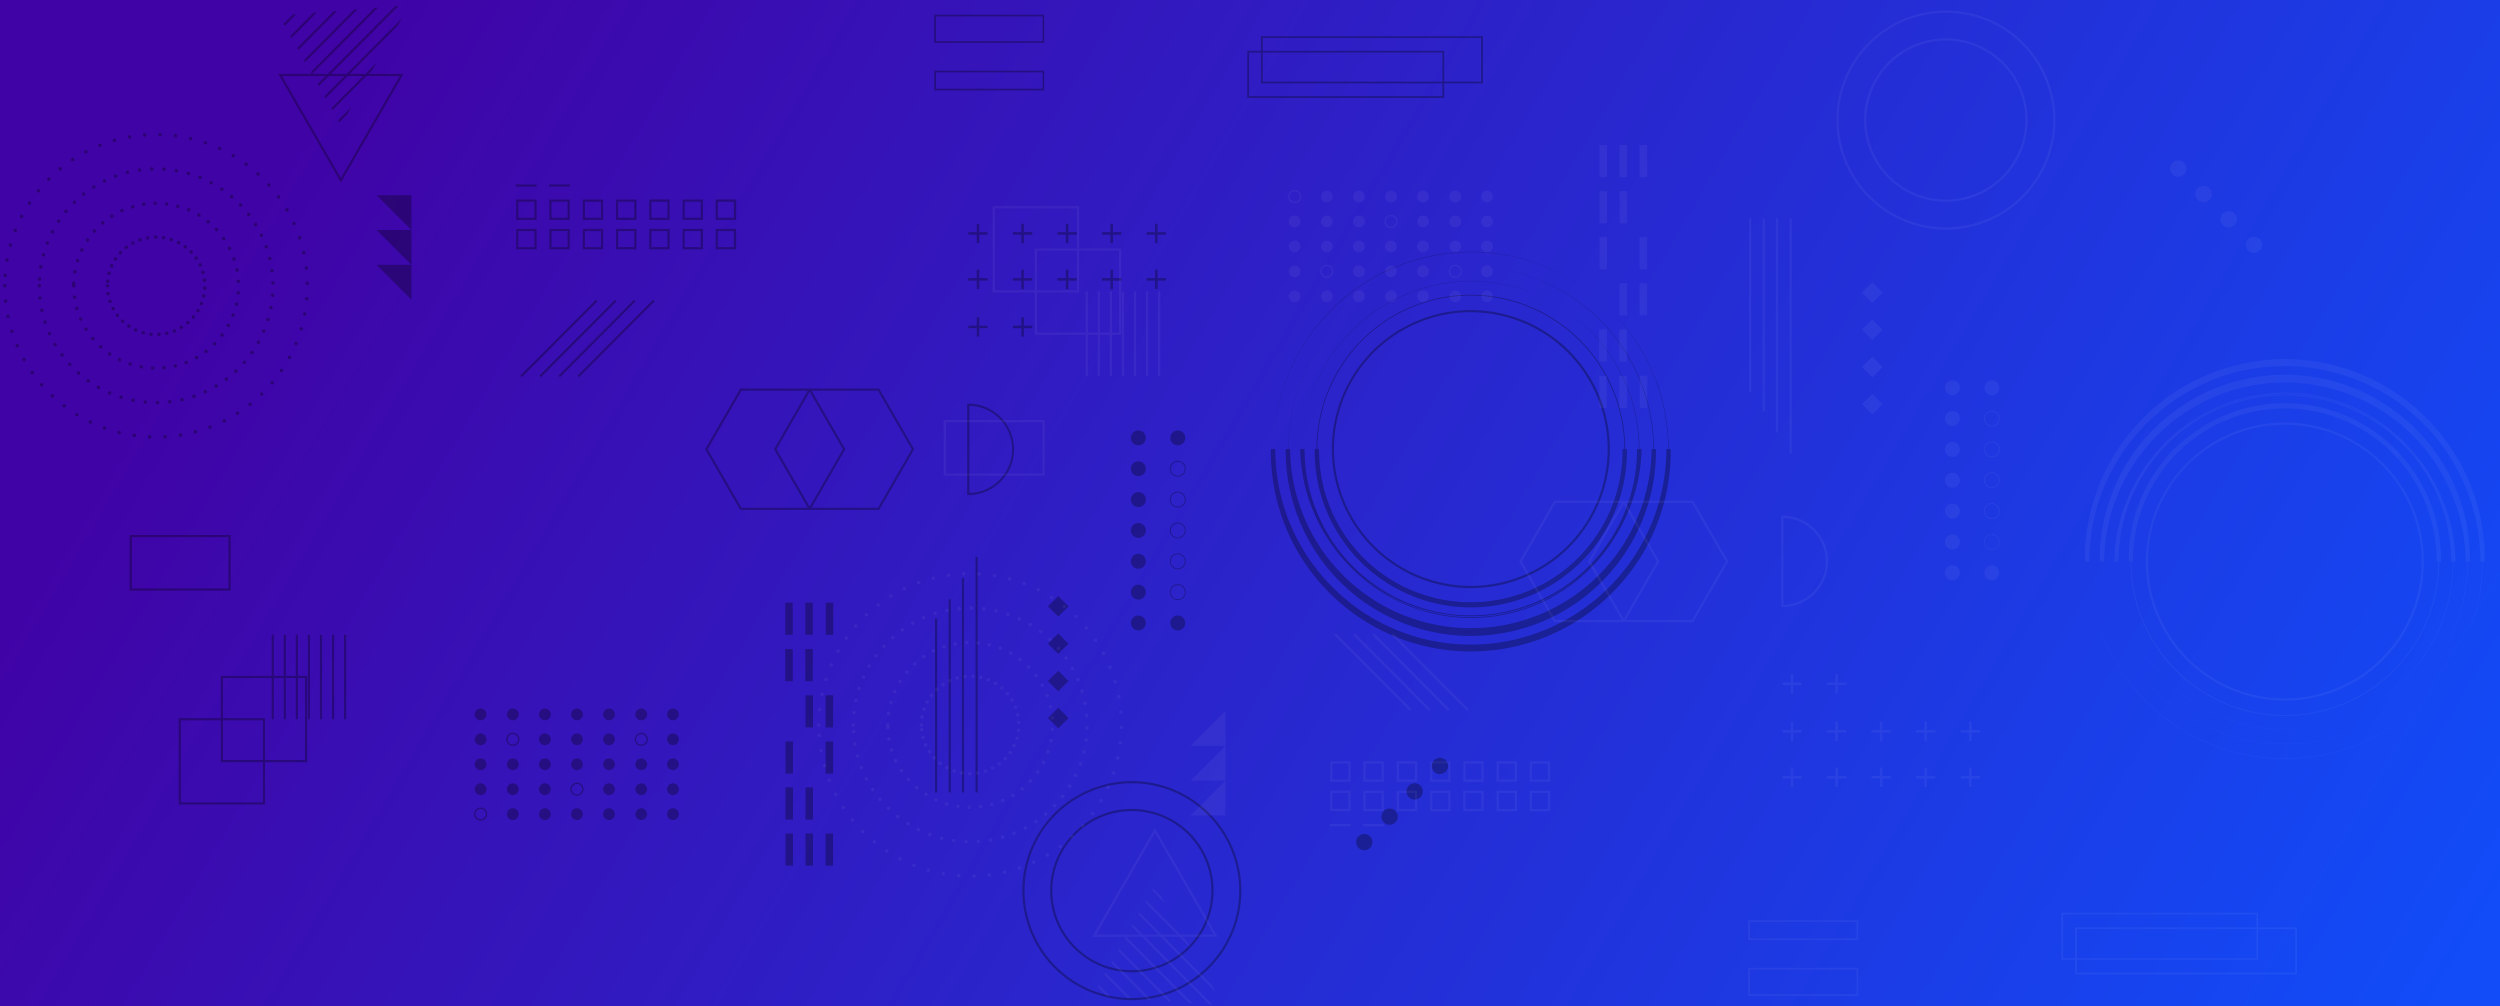 <svg xmlns="http://www.w3.org/2000/svg" xmlns:xlink="http://www.w3.org/1999/xlink" width="1640" height="660" viewBox="0 0 1640 660"><rect x="0" y="0" width="1640" height="660" fill="#808080" stroke="none"/><defs><style>.cls-1{isolation:isolate;}.cls-2{fill:url(#linear-gradient);}.cls-3{opacity:0.3;mix-blend-mode:multiply;}.cls-4{opacity:0.05;}.cls-5{fill:#fff;}</style><linearGradient id="linear-gradient" x1="250.02" y1="-6.15" x2="1545.2" y2="757.7" gradientUnits="userSpaceOnUse"><stop offset="0" stop-color="#4003a6"/><stop offset="1" stop-color="#114cf8"/></linearGradient></defs><g class="cls-1"><g id="Layer_1" data-name="Layer 1"><rect class="cls-2" width="1640" height="660"/><g id="Layer_1-2" data-name="Layer 1" class="cls-3"><g id="elements"><path d="M972.81,54.69H827.19V23.78H972.81ZM828.34,53.53H971.65V24.93H828.34Z"/><path d="M947.38,64.23H818.23V33.31H947.38Zm-128-1.16H946.22V34.47H819.38Z"/><path d="M685,28.11H612.81V9.62H685ZM614,27h69.92V10.78H614Z"/><path d="M685,59.34H612.81v-13H685ZM614,58.19h69.92V47.47H614Z"/><rect x="541.71" y="395.34" width="4.91" height="21.09"/><rect x="528.28" y="395.34" width="4.91" height="21.09"/><rect x="515.13" y="395.34" width="4.91" height="21.09"/><rect x="528.28" y="425.78" width="4.91" height="21.09"/><rect x="515.13" y="425.78" width="4.91" height="21.09"/><rect x="541.59" y="486.39" width="4.91" height="21.09"/><rect x="515.29" y="486.39" width="4.91" height="21.09"/><rect x="528.44" y="516.55" width="4.91" height="21.09"/><rect x="515.29" y="516.55" width="4.91" height="21.09"/><rect x="528.44" y="546.78" width="4.91" height="21.09"/><rect x="541.59" y="546.78" width="4.91" height="21.09"/><rect x="515.29" y="546.78" width="4.91" height="21.09"/><rect x="541.59" y="456.11" width="4.91" height="21.09"/><rect x="528.44" y="456.11" width="4.91" height="21.09"/><path d="M352,144.27H338.64v-13.4H352Zm-11.95-1.45h10.51v-10.5H340.08Z"/><path d="M352,163.56H338.64V150.15H352Zm-11.95-1.45h10.51v-10.5H340.08Z"/><path d="M373.77,144.27h-13.4v-13.4h13.4Zm-11.95-1.45h10.5v-10.5h-10.5Z"/><path d="M373.77,163.56h-13.4V150.15h13.4Zm-11.95-1.45h10.5v-10.5h-10.5Z"/><path d="M395.65,144.27h-13.4v-13.4h13.4Zm-11.95-1.45h10.51v-10.5H383.7Z"/><path d="M395.65,163.56h-13.4V150.15h13.4Zm-11.95-1.45h10.51v-10.5H383.7Z"/><path d="M417.54,144.27h-13.4v-13.4h13.4Zm-12-1.45h10.5v-10.5h-10.5Z"/><path d="M417.54,163.56h-13.4V150.15h13.4Zm-12-1.45h10.5v-10.5h-10.5Z"/><path d="M439.27,144.27H425.88v-13.4h13.39Zm-11.95-1.45h10.52v-10.5h-10.5Z"/><path d="M439.27,163.56H425.88V150.15h13.39Zm-11.95-1.45h10.52v-10.5h-10.5Z"/><path d="M461.16,144.27H447.77v-13.4h13.39Zm-12-1.45h10.5v-10.5h-10.5Z"/><path d="M461.16,163.56H447.77V150.15h13.39Zm-12-1.45h10.5v-10.5h-10.5Z"/><path d="M482.9,144.27H469.5v-13.4h13.4Zm-12-1.45h10.51v-10.5H470.93Z"/><path d="M482.9,163.56H469.5V150.15h13.4Zm-12-1.45h10.51v-10.5H470.93Z"/><rect x="338.35" y="120.99" width="13.68" height="1.45"/><rect x="360.23" y="120.99" width="13.68" height="1.45"/><path d="M223.62,119.66,182.5,48.44h82.23ZM185,49.89l38.62,66.88,38.61-66.88Z"/><polygon points="194.35 9.3 186.7 17 185.96 15.69 192.13 9.48 194.35 9.3"/><polygon points="207.76 8.22 191.18 24.9 190.44 23.6 205.55 8.4 207.76 8.22"/><polygon points="221.19 7.14 195.65 32.81 194.91 31.5 218.97 7.32 221.19 7.14"/><polygon points="234.6 6.06 200.13 40.72 199.39 39.41 232.39 6.24 234.6 6.06"/><polygon points="248.02 4.98 204.6 48.63 203.86 47.32 245.8 5.16 248.02 4.98"/><polygon points="261.44 3.89 209.08 56.53 208.34 55.23 259.22 4.07 261.44 3.89"/><polygon points="263.46 12.21 260.74 17 213.56 64.44 212.81 63.13 263.46 12.21"/><polygon points="246.95 41.22 244.22 46.02 218.03 72.35 217.29 71.04 246.95 41.22"/><polygon points="230.44 70.23 227.71 75.03 222.51 80.26 221.77 78.95 230.44 70.23"/><polygon points="269.9 150.88 269.9 128.05 247.05 128.05 269.9 150.88"/><polygon points="269.9 173.73 269.9 150.88 247.05 150.88 269.9 173.73"/><polygon points="269.9 196.57 269.9 173.73 247.05 173.73 269.9 196.57"/><rect x="331.49" y="221.32" width="70.22" height="1.45" transform="translate(-49.45 324.99) rotate(-45.1)"/><rect x="344.01" y="221.32" width="70.22" height="1.45" transform="translate(-45.77 333.86) rotate(-45.1)"/><rect x="356.53" y="221.32" width="70.22" height="1.45" transform="translate(-42.09 342.72) rotate(-45.1)"/><rect x="369.04" y="221.32" width="70.22" height="1.45" transform="translate(-38.41 351.59) rotate(-45.1)"/><polygon points="647.9 152.3 642.38 152.3 642.38 146.78 640.72 146.78 640.72 152.3 635.2 152.3 635.2 153.96 640.72 153.96 640.72 159.48 642.38 159.48 642.38 153.96 647.9 153.96 647.9 152.3"/><polygon points="647.9 182.44 642.38 182.44 642.38 176.91 640.72 176.91 640.72 182.44 635.2 182.44 635.2 184.09 640.72 184.09 640.72 189.62 642.38 189.62 642.38 184.09 647.9 184.09 647.9 182.44"/><polygon points="677.18 152.3 671.66 152.3 671.66 146.78 670 146.78 670 152.3 664.47 152.3 664.47 153.96 670 153.96 670 159.48 671.66 159.48 671.66 153.96 677.18 153.96 677.18 152.3"/><polygon points="677.18 182.44 671.66 182.44 671.66 176.91 670 176.91 670 182.44 664.47 182.44 664.47 184.09 670 184.09 670 189.62 671.66 189.62 671.66 184.09 677.18 184.09 677.18 182.44"/><polygon points="647.9 213.64 642.38 213.64 642.38 208.12 640.72 208.12 640.72 213.64 635.2 213.64 635.2 215.3 640.72 215.3 640.72 220.82 642.38 220.82 642.38 215.3 647.9 215.3 647.9 213.64"/><polygon points="677.18 213.64 671.66 213.64 671.66 208.12 670 208.12 670 213.64 664.47 213.64 664.47 215.3 670 215.3 670 220.82 671.66 220.82 671.66 215.3 677.18 215.3 677.18 213.64"/><polygon points="706.39 152.3 700.87 152.3 700.87 146.78 699.21 146.78 699.21 152.3 693.69 152.3 693.69 153.96 699.21 153.96 699.21 159.48 700.87 159.48 700.87 153.96 706.39 153.96 706.39 152.3"/><polygon points="706.39 182.44 700.87 182.44 700.87 176.91 699.21 176.91 699.21 182.44 693.69 182.44 693.69 184.09 699.21 184.09 699.21 189.62 700.87 189.62 700.87 184.09 706.39 184.09 706.39 182.44"/><polygon points="735.61 152.3 730.08 152.3 730.08 146.78 728.43 146.78 728.43 152.3 722.9 152.3 722.9 153.96 728.43 153.96 728.43 159.48 730.08 159.48 730.08 153.96 735.61 153.96 735.61 152.3"/><polygon points="735.61 182.44 730.08 182.44 730.08 176.91 728.43 176.91 728.43 182.44 722.9 182.44 722.9 184.09 728.43 184.09 728.43 189.62 730.08 189.62 730.08 184.09 735.61 184.09 735.61 182.44"/><polygon points="764.88 152.3 759.36 152.3 759.36 146.78 757.7 146.78 757.7 152.3 752.18 152.3 752.18 153.96 757.7 153.96 757.7 159.48 759.36 159.48 759.36 153.96 764.88 153.96 764.88 152.3"/><polygon points="764.88 182.44 759.36 182.44 759.36 176.91 757.7 176.91 757.7 182.44 752.18 182.44 752.18 184.09 757.7 184.09 757.7 189.62 759.36 189.62 759.36 184.09 764.88 184.09 764.88 182.44"/><rect x="639.94" y="365.3" width="1.45" height="154.52"/><rect x="630.98" y="379.31" width="1.45" height="140.51"/><rect x="622.3" y="393.13" width="1.45" height="126.69"/><rect x="613.34" y="405.89" width="1.45" height="113.93"/><circle cx="944.59" cy="502.44" r="5.36"/><circle cx="746.77" cy="287.27" r="4.91"/><circle cx="772.63" cy="287.27" r="4.91"/><circle cx="746.77" cy="307.5" r="4.91"/><path d="M772.63,312.7a5.2,5.2,0,1,1,5.2-5.2h0A5.2,5.2,0,0,1,772.63,312.7Zm0-9.82a4.63,4.63,0,1,0,4.63,4.63A4.63,4.63,0,0,0,772.63,302.88Z"/><circle cx="746.77" cy="327.73" r="4.91"/><path d="M772.63,332.93a5.2,5.2,0,1,1,5.2-5.2h0A5.2,5.2,0,0,1,772.63,332.93Zm0-9.82a4.64,4.64,0,1,0,4.63,4.63h0A4.63,4.63,0,0,0,772.63,323.11Z"/><circle cx="746.77" cy="347.97" r="4.91"/><path d="M772.63,353.17a5.21,5.21,0,1,1,5.2-5.21h0A5.21,5.21,0,0,1,772.63,353.17Zm0-9.82a4.63,4.63,0,1,0,4.63,4.63A4.63,4.63,0,0,0,772.63,343.35Z"/><circle cx="746.77" cy="368.2" r="4.91"/><path d="M772.63,373.4a5.2,5.2,0,1,1,5.2-5.2h0A5.2,5.2,0,0,1,772.63,373.4Zm0-9.82a4.63,4.63,0,1,0,4.63,4.63,4.63,4.63,0,0,0-4.63-4.63Z"/><circle cx="746.77" cy="388.43" r="4.91"/><path d="M772.63,393.63a5.2,5.2,0,1,1,5.2-5.2h0A5.2,5.2,0,0,1,772.63,393.63Zm0-9.82a4.64,4.64,0,1,0,4.63,4.63A4.63,4.63,0,0,0,772.63,383.81Z"/><circle cx="746.77" cy="408.67" r="4.91"/><circle cx="772.63" cy="408.67" r="4.91"/><circle cx="928.01" cy="519.14" r="5.36"/><circle cx="911.56" cy="535.72" r="5.36"/><circle cx="894.98" cy="552.42" r="5.36"/><path d="M742.5,637.85a53.61,53.61,0,1,1,53.6-53.61A53.67,53.67,0,0,1,742.5,637.85Zm0-105.75a52.15,52.15,0,1,0,52.15,52.15A52.21,52.21,0,0,0,742.5,532.1Z"/><path d="M742.5,656.11a71.85,71.85,0,1,1,50.81-21.05A71.86,71.86,0,0,1,742.5,656.11Zm0-142.27a70.41,70.41,0,1,0,70.41,70.41A70.49,70.49,0,0,0,742.5,513.84Z"/><rect x="689.44" y="393.05" width="9.53" height="9.53" transform="translate(-77.97 607.39) rotate(-45)"/><rect x="689.44" y="417.49" width="9.53" height="9.53" transform="translate(-95.26 614.55) rotate(-45)"/><rect x="689.44" y="442" width="9.53" height="9.53" transform="translate(-112.58 621.73) rotate(-45)"/><rect x="689.44" y="466.27" width="9.53" height="9.53" transform="translate(-129.74 628.84) rotate(-45)"/><path d="M635.2,324.78h-.72v-60h.72a30,30,0,1,1,0,60Zm.72-58.54v57.09a28.55,28.55,0,0,0,0-57.09Z"/><circle cx="315.28" cy="468.65" r="3.86"/><circle cx="315.28" cy="485" r="3.86"/><circle cx="315.28" cy="501.36" r="3.86"/><circle cx="315.28" cy="517.71" r="3.86"/><path d="M315.28,538.36a4.31,4.31,0,1,1,4.3-4.3h0A4.3,4.3,0,0,1,315.28,538.36Zm0-7.72a3.43,3.43,0,1,0,3.44,3.43,3.43,3.43,0,0,0-3.44-3.43Z"/><circle cx="336.43" cy="468.65" r="3.86"/><path d="M336.43,489.29a4.3,4.3,0,1,1,4.3-4.3h0A4.29,4.29,0,0,1,336.43,489.29Zm0-7.71a3.43,3.43,0,1,0,3.43,3.42h0a3.43,3.43,0,0,0-3.43-3.42Z"/><circle cx="336.43" cy="501.36" r="3.86"/><circle cx="336.43" cy="517.71" r="3.86"/><circle cx="336.43" cy="534.07" r="3.86"/><circle cx="357.46" cy="468.65" r="3.86"/><circle cx="357.46" cy="485" r="3.86"/><circle cx="357.46" cy="501.36" r="3.86"/><circle cx="357.46" cy="517.71" r="3.86"/><circle cx="357.46" cy="534.07" r="3.86"/><circle cx="378.49" cy="468.65" r="3.86"/><circle cx="378.49" cy="485" r="3.86"/><circle cx="378.49" cy="501.36" r="3.86"/><path d="M378.49,522a4.3,4.3,0,1,1,4.3-4.3h0A4.29,4.29,0,0,1,378.49,522Zm0-7.71a3.43,3.43,0,1,0,3.43,3.42h0A3.43,3.43,0,0,0,378.49,514.29Z"/><circle cx="378.49" cy="534.07" r="3.86"/><circle cx="399.52" cy="468.65" r="3.86"/><circle cx="399.52" cy="485" r="3.86"/><circle cx="399.52" cy="501.36" r="3.86"/><circle cx="399.52" cy="517.71" r="3.86"/><circle cx="399.52" cy="534.07" r="3.86"/><circle cx="420.67" cy="468.65" r="3.86"/><path d="M420.67,489.29A4.3,4.3,0,1,1,425,485h0A4.29,4.29,0,0,1,420.67,489.29Zm0-7.71a3.43,3.43,0,1,0,3.42,3.43h0a3.42,3.42,0,0,0-3.42-3.42Z"/><circle cx="420.67" cy="501.36" r="3.86"/><circle cx="420.67" cy="517.71" r="3.86"/><circle cx="420.67" cy="534.07" r="3.86"/><circle cx="441.47" cy="468.65" r="3.86"/><circle cx="441.47" cy="485" r="3.86"/><circle cx="441.47" cy="501.36" r="3.86"/><circle cx="441.47" cy="517.71" r="3.86"/><circle cx="441.47" cy="534.07" r="3.86"/><path d="M531.57,334.53h-46l-23-39.83,23-39.84h46l23,39.84Zm-45.16-1.45h44.34l22.17-38.38-22.17-38.39H486.41L464.24,294.7Z"/><path d="M576.73,334.53h-46l-23-39.83,23-39.84h46l23,39.84Zm-45.16-1.45h44.35l22.17-38.38-22.17-38.39H531.57L509.4,294.7Z"/><path d="M151.31,387.46H85.07V350.94h66.24ZM86.51,386h63.35V352.39H86.51Z"/><rect x="225.66" y="416.36" width="1.45" height="55.45"/><rect x="217.75" y="416.36" width="1.45" height="55.45"/><rect x="209.84" y="416.36" width="1.45" height="55.45"/><rect x="201.93" y="416.36" width="1.45" height="55.45"/><rect x="194.02" y="416.36" width="1.45" height="55.45"/><rect x="186.11" y="416.36" width="1.45" height="55.45"/><rect x="178.2" y="416.36" width="1.45" height="55.45"/><path d="M201.51,500H144.82V443.36h56.69Zm-55.24-1.44h53.79V444.8H146.27Z"/><path d="M173.89,527.77H117.2V471.08h56.68Zm-55.24-1.44h53.81v-53.8H118.65Z"/><path d="M964.86,385.8a91.19,91.19,0,1,1,64.49-26.71A91.2,91.2,0,0,1,964.86,385.8Zm0-181a89.76,89.76,0,1,0,89.76,89.76A89.87,89.87,0,0,0,964.86,204.84Z"/><path d="M964.86,395.87a101.25,101.25,0,1,1,71.61-29.66A101.26,101.26,0,0,1,964.86,395.87Zm0-202A100.69,100.69,0,1,0,1065.57,294.6,100.8,100.8,0,0,0,964.86,193.91Z"/><path d="M964.86,405.4a110.42,110.42,0,1,1,43.13-8.7A110.44,110.44,0,0,1,964.86,405.4Zm0-221A110.23,110.23,0,1,0,1075.09,294.6,110.35,110.35,0,0,0,964.86,184.38Z"/><path d="M964.86,414.9a120,120,0,1,1,46.82-9.46A119.94,119.94,0,0,1,964.86,414.9Zm0-240A119.72,119.72,0,1,0,1084.58,294.6,119.85,119.85,0,0,0,964.86,174.89Z"/><path d="M964.86,424.6a129.59,129.59,0,1,1,50.6-10.22A129.58,129.58,0,0,1,964.86,424.6Zm0-259.42A129.42,129.42,0,1,0,1094.28,294.6,129.57,129.57,0,0,0,964.86,165.18Z"/><path d="M1064.39,294.6a99.54,99.54,0,1,1-199.07,0h-2.88a102.42,102.42,0,1,0,204.83,2.85q0-1.43,0-2.85Z"/><path d="M1073.93,294.6a109.07,109.07,0,0,1-218.14,0H852.9a112,112,0,0,0,223.92,1.22V294.6Z"/><path d="M1083.44,294.6a118.57,118.57,0,0,1-237.13,0h-2.89a121.46,121.46,0,1,0,242.91,0Z"/><path d="M1093.12,294.6A128.41,128.41,0,0,1,964.86,422.86c-70.72,0-128.28-57.54-128.28-128.26h-2.89A131.16,131.16,0,1,0,1096,295.93V294.6Z"/><path d="M103.1,219.4a1.15,1.15,0,0,1,1.08-1.22h0a1.15,1.15,0,0,1,1.22,1.09h0a1.17,1.17,0,0,1-1.09,1.22h-.07A1.16,1.16,0,0,1,103.1,219.4Zm-4.16,1h0a1.17,1.17,0,0,1-1-1.27h0a1.16,1.16,0,0,1,1.28-1h0a1.15,1.15,0,0,1,1,1.27h0a1.14,1.14,0,0,1-1.14,1Zm9.33-1.49a1.15,1.15,0,0,1,.88-1.38h0a1.16,1.16,0,0,1,1.38.88h0a1.16,1.16,0,0,1-.88,1.38h0a1.07,1.07,0,0,1-.25,0h0a1.17,1.17,0,0,1-1.14-.91Zm-14.62.5h0a1.16,1.16,0,0,1-.8-1.42h0a1.15,1.15,0,0,1,1.42-.81h0a1.17,1.17,0,0,1,.81,1.42h0a1.18,1.18,0,0,1-1.12.85h0A1.65,1.65,0,0,1,93.65,219.37Zm19.64-1.86a1.15,1.15,0,0,1,.63-1.5h0a1.15,1.15,0,0,1,1.5.63h0a1.15,1.15,0,0,1-.64,1.5h0a1.26,1.26,0,0,1-.43.08h0A1.14,1.14,0,0,1,113.29,217.51Zm-24.69,0A1.15,1.15,0,0,1,88,216h0a1.15,1.15,0,0,1,1.53-.57h0a1.15,1.15,0,0,1,.57,1.53h0a1.13,1.13,0,0,1-1,.66h0a1.1,1.1,0,0,1-.48-.08ZM118,215.34a1.13,1.13,0,0,1,.38-1.58h0a1.15,1.15,0,0,1,1.59.39h0a1.17,1.17,0,0,1-.38,1.59h0a1.18,1.18,0,0,1-.61.16h0A1.15,1.15,0,0,1,118,215.34Zm-34.11-.47a1.15,1.15,0,0,1-.31-1.6h0a1.15,1.15,0,0,1,1.6-.31h0a1.16,1.16,0,0,1,.32,1.6h0a1.17,1.17,0,0,1-1,.51h0a1.15,1.15,0,0,1-.65-.19Zm38.42-2.43a1.15,1.15,0,0,1,.12-1.63h0a1.15,1.15,0,0,1,1.63.12h0a1.16,1.16,0,0,1-.12,1.63h0a1.16,1.16,0,0,1-.75.28h0a1.14,1.14,0,0,1-.88-.4Zm-42.61-.93a1.15,1.15,0,0,1-.06-1.63h0a1.15,1.15,0,0,1,1.63,0h0a1.15,1.15,0,0,1,0,1.63h0a1.17,1.17,0,0,1-.84.36h0a1.09,1.09,0,0,1-.79-.3Zm46.4-2.65a1.16,1.16,0,0,1-.14-1.63h0a1.16,1.16,0,0,1,1.63-.14h0a1.17,1.17,0,0,1,.14,1.63h0a1.17,1.17,0,0,1-.89.41h0a1.14,1.14,0,0,1-.73-.24Zm-50-1.36a1.15,1.15,0,0,1,.22-1.62h0a1.16,1.16,0,0,1,1.62.22h0a1.15,1.15,0,0,1-.22,1.62h0a1.16,1.16,0,0,1-.7.24h0a1.14,1.14,0,0,1-.92-.43Zm53.17-2.75a1.15,1.15,0,0,1-.4-1.58h0a1.14,1.14,0,0,1,1.58-.4h0a1.16,1.16,0,0,1,.41,1.58h0a1.16,1.16,0,0,1-1,.56h0A1,1,0,0,1,129.28,204.75ZM73.2,203a1.17,1.17,0,0,1,.48-1.57h0a1.16,1.16,0,0,1,1.56.48h0a1.17,1.17,0,0,1-.47,1.57h0a1.3,1.3,0,0,1-.54.13h0a1.18,1.18,0,0,1-1-.6Zm58.53-2.8a1.18,1.18,0,0,1-.66-1.51h0a1.16,1.16,0,0,1,1.5-.66h0a1.16,1.16,0,0,1,.66,1.5h0a1.16,1.16,0,0,1-1.08.74h0a1.52,1.52,0,0,1-.42-.06Zm-60.66-2.13a1.16,1.16,0,0,1,.72-1.47h0a1.17,1.17,0,0,1,1.47.72h0a1.16,1.16,0,0,1-.73,1.47h0a1.15,1.15,0,0,1-.37.06h0A1.16,1.16,0,0,1,71.07,198.05Zm62.34-2.78a1.17,1.17,0,0,1-.89-1.37h0a1.15,1.15,0,0,1,1.37-.89h0a1.15,1.15,0,0,1,.89,1.37h0a1.15,1.15,0,0,1-1.12.91h0Zm-63.64-2.45a1.15,1.15,0,0,1,1-1.32h0a1.15,1.15,0,0,1,1.32.95h0a1.15,1.15,0,0,1-1,1.32h-.19a1.16,1.16,0,0,1-1.14-1Zm64.49-2.68a1.15,1.15,0,0,1-1.1-1.21h0a1.15,1.15,0,0,1,1.21-1.1h0a1.15,1.15,0,0,1,1.1,1.21h0a1.16,1.16,0,0,1-1.16,1.1Zm-64.92-2.68a1.16,1.16,0,0,1,1.16-1.16h0a1.16,1.16,0,0,1,1.15,1.16h0a1.14,1.14,0,0,1-1.15,1.15h0a1.15,1.15,0,0,1-1.16-1.15Zm1.2-1.9a1.15,1.15,0,0,1-1-1.26h0a1.15,1.15,0,0,1,1.25-1h0a1.15,1.15,0,0,1,1,1.25h0a1.16,1.16,0,0,1-1.16,1.05ZM133,183.91a1.15,1.15,0,0,1,1-1.28h0a1.16,1.16,0,0,1,1.28,1h0a1.16,1.16,0,0,1-1,1.28h-.13a1.16,1.16,0,0,1-1.16-1ZM71.26,180.4a1.16,1.16,0,0,1-.82-1.41h0a1.16,1.16,0,0,1,1.41-.83h0a1.15,1.15,0,0,1,.82,1.41h0a1.14,1.14,0,0,1-1.11.86h0a1.08,1.08,0,0,1-.31,0ZM132,179a1.16,1.16,0,0,1,.79-1.43h0a1.14,1.14,0,0,1,1.42.79h0a1.15,1.15,0,0,1-.79,1.43h0a1.26,1.26,0,0,1-.33.05h0A1.17,1.17,0,0,1,132,179ZM72.8,175.43a1.16,1.16,0,0,1-.59-1.52h0a1.15,1.15,0,0,1,1.52-.58h0a1.15,1.15,0,0,1,.59,1.52h0a1.15,1.15,0,0,1-1,.68h0a1.18,1.18,0,0,1-.46-.09Zm57.45-1.12a1.15,1.15,0,0,1,.55-1.54h0a1.15,1.15,0,0,1,1.54.55h0a1.15,1.15,0,0,1-.55,1.54h0a1.21,1.21,0,0,1-.49.11h0a1.16,1.16,0,0,1-1-.64Zm-55.11-3.49a1.17,1.17,0,0,1-.33-1.61h0a1.16,1.16,0,0,1,1.6-.33h0a1.16,1.16,0,0,1,.33,1.6h0a1.14,1.14,0,0,1-1,.52h0A1.18,1.18,0,0,1,75.14,170.82Zm52.62-.83h0a1.14,1.14,0,0,1,.28-1.6h0a1.15,1.15,0,0,1,1.61.29h0a1.16,1.16,0,0,1-.3,1.61h0a1.17,1.17,0,0,1-.66.2h0a1.14,1.14,0,0,1-.94-.48Zm-49.55-3.37a1.15,1.15,0,0,1-.07-1.63h0a1.18,1.18,0,0,1,1.64-.06h0a1.18,1.18,0,0,1,.06,1.64h0a1.19,1.19,0,0,1-.85.37h0A1.13,1.13,0,0,1,78.21,166.62Zm46.38-.5a1.16,1.16,0,0,1,0-1.64h0a1.15,1.15,0,0,1,1.63,0h0a1.16,1.16,0,0,1,0,1.63h0a1.14,1.14,0,0,1-.8.33h0a1.16,1.16,0,0,1-.83-.36ZM81.9,163a1.16,1.16,0,0,1,.2-1.62h0a1.15,1.15,0,0,1,1.63.2h0a1.15,1.15,0,0,1-.21,1.62h0a1.13,1.13,0,0,1-.71.24h0a1.16,1.16,0,0,1-.91-.44Zm38.93-.17a1.14,1.14,0,0,1-.23-1.61h0a1.15,1.15,0,0,1,1.61-.24h0a1.16,1.16,0,0,1,.24,1.62h0a1.16,1.16,0,0,1-.93.46h0a1.12,1.12,0,0,1-.68-.23ZM86.14,160a1.15,1.15,0,0,1,.46-1.56h0a1.15,1.15,0,0,1,1.57.45h0a1.14,1.14,0,0,1-.46,1.56h0a1.18,1.18,0,0,1-.55.14h0a1.18,1.18,0,0,1-1-.6Zm30.44.18a1.15,1.15,0,0,1-.49-1.55h0a1.17,1.17,0,0,1,1.56-.49h0a1.15,1.15,0,0,1,.49,1.56h0a1.15,1.15,0,0,1-1,.62h0a1.18,1.18,0,0,1-.52-.13Zm-25.77-2.46a1.14,1.14,0,0,1,.7-1.46h0a1.16,1.16,0,0,1,1.47.71h0a1.16,1.16,0,0,1-.71,1.47h0a1.26,1.26,0,0,1-.38.06h0a1.16,1.16,0,0,1-1.08-.78Zm21.17.52h0a1.17,1.17,0,0,1-.74-1.46h0a1.16,1.16,0,0,1,1.45-.74h0a1.15,1.15,0,0,1,.74,1.45h0a1.16,1.16,0,0,1-1.1.8h0a1.13,1.13,0,0,1-.36-.06Zm-16.18-2a1.15,1.15,0,0,1,.94-1.32h0a1.14,1.14,0,0,1,1.32.94h0a1.14,1.14,0,0,1-.93,1.33h-.2a1.16,1.16,0,0,1-1.13-1Zm11.31.84a1.14,1.14,0,0,1-1-1.31h0a1.16,1.16,0,0,1,1.32-1h0a1.16,1.16,0,0,1,1,1.32h0a1.17,1.17,0,0,1-1.14,1h0a1.25,1.25,0,0,1-.19,0ZM101,155.55a1.15,1.15,0,0,1,1.14-1.17h0a1.16,1.16,0,0,1,1.17,1.14h0a1.15,1.15,0,0,1-1.14,1.17h0a1.15,1.15,0,0,1-1.16-1.14Z"/><path d="M100.07,242.61h0a1.15,1.15,0,0,1-1.11-1.2h0a1.17,1.17,0,0,1,1.21-1.11h0a1.16,1.16,0,0,1,1.1,1.2h0a1.13,1.13,0,0,1-1.15,1.1Zm6.4-1.24a1.16,1.16,0,0,1,1-1.26h0a1.16,1.16,0,0,1,1.26,1h0a1.15,1.15,0,0,1-1,1.25h-.11A1.15,1.15,0,0,1,106.47,241.37Zm-14,.4a1.17,1.17,0,0,1-.93-1.35h0a1.17,1.17,0,0,1,1.35-.93h0a1.17,1.17,0,0,1,.93,1.35h0a1.16,1.16,0,0,1-1.14.95h0l-.21,0Zm21.44-1.47a1.15,1.15,0,0,1,.85-1.39h0a1.16,1.16,0,0,1,1.39.86h0a1.15,1.15,0,0,1-.85,1.39h0a1.24,1.24,0,0,1-.27,0h0A1.15,1.15,0,0,1,113.89,240.3ZM85,239.87a1.15,1.15,0,0,1-.74-1.46h0a1.16,1.16,0,0,1,1.46-.74h0a1.17,1.17,0,0,1,.74,1.47h0a1.16,1.16,0,0,1-1.1.79h0a1,1,0,0,1-.35-.06Zm36.06-1.65a1.16,1.16,0,0,1,.66-1.5h0a1.16,1.16,0,0,1,1.5.66h0a1.16,1.16,0,0,1-.66,1.5h0a1.25,1.25,0,0,1-.42.08h0a1.15,1.15,0,0,1-1.06-.75ZM77.91,237a1.15,1.15,0,0,1-.52-1.54h0a1.15,1.15,0,0,1,1.54-.52h0a1.15,1.15,0,0,1,.52,1.55h0a1.17,1.17,0,0,1-1,.65h0a1.16,1.16,0,0,1-.48-.14Zm50-1.83a1.16,1.16,0,0,1,.44-1.57h0A1.16,1.16,0,0,1,130,234h0a1.16,1.16,0,0,1-.44,1.57h0a1.16,1.16,0,0,1-.57.15h0a1.17,1.17,0,0,1-1-.6Zm-56.63-2h0a1.16,1.16,0,0,1-.3-1.6h0a1.16,1.16,0,0,1,1.61-.3h0a1.15,1.15,0,0,1,.3,1.6h0a1.16,1.16,0,0,1-1,.5h0a1.08,1.08,0,0,1-.62-.21Zm63-2a1.16,1.16,0,0,1,.22-1.62h0a1.15,1.15,0,0,1,1.62.22h0a1.16,1.16,0,0,1-.21,1.62h0a1.21,1.21,0,0,1-.71.24h0a1.14,1.14,0,0,1-.89-.47Zm-69-2.8a1.15,1.15,0,0,1-.08-1.63h0a1.17,1.17,0,0,1,1.64-.07h0a1.15,1.15,0,0,1,.08,1.62h0a1.11,1.11,0,0,1-.85.37h0A1.08,1.08,0,0,1,65.31,228.33Zm74.74-2.05a1.14,1.14,0,0,1,0-1.63l0,0h0a1.14,1.14,0,0,1,1.62,0h0a1.15,1.15,0,0,1,0,1.63h0a1.17,1.17,0,0,1-.83.34h0A1.13,1.13,0,0,1,140.05,226.28ZM60,222.8a1.14,1.14,0,0,1,.14-1.62h0a1.14,1.14,0,0,1,1.62.14h0a1.15,1.15,0,0,1-.15,1.63h0a1.13,1.13,0,0,1-.73.27h0A1.13,1.13,0,0,1,60,222.8Zm85-2.1a1.15,1.15,0,0,1-.23-1.61h0a1.16,1.16,0,0,1,1.61-.24h0a1.16,1.16,0,0,1,.23,1.62h0a1.16,1.16,0,0,1-.93.46h0a1.14,1.14,0,0,1-.68-.23Zm-89.53-4.11a1.15,1.15,0,0,1,.37-1.59h0a1.15,1.15,0,0,1,1.59.37h0a1.16,1.16,0,0,1-.37,1.59h0a1.11,1.11,0,0,1-.61.18h0A1.15,1.15,0,0,1,55.52,216.59Zm93.74-2.11a1.16,1.16,0,0,1-.46-1.57h0a1.16,1.16,0,0,1,1.57-.46h0a1.14,1.14,0,0,1,.46,1.56h0a1.15,1.15,0,0,1-1,.6h0A1.19,1.19,0,0,1,149.26,214.48Zm-97.33-4.66a1.15,1.15,0,0,1,.57-1.52h0a1.16,1.16,0,0,1,1.53.58h0a1.15,1.15,0,0,1-.59,1.52h0a1,1,0,0,1-.47.1h0A1.14,1.14,0,0,1,51.93,209.82Zm100.62-2.09a1.16,1.16,0,0,1-.66-1.49h0a1.14,1.14,0,0,1,1.49-.66h0a1.14,1.14,0,0,1,.66,1.48h0a1.16,1.16,0,0,1-1.08.74h0A1.15,1.15,0,0,1,152.55,207.73ZM49.31,202.59h0a1.16,1.16,0,0,1,.79-1.43h0a1.15,1.15,0,0,1,1.43.8h0a1.14,1.14,0,0,1-.79,1.42h0a1,1,0,0,1-.33.05h0a1.17,1.17,0,0,1-1.1-.83Zm105.56-2a1.15,1.15,0,0,1-.87-1.38h0a1.15,1.15,0,0,1,1.37-.87h0a1.16,1.16,0,0,1,.87,1.38h0a1.16,1.16,0,0,1-1.13.9h0l-.24,0ZM47.74,195.1a1.15,1.15,0,0,1,1-1.3h0a1.14,1.14,0,0,1,1.3,1h0a1.17,1.17,0,0,1-1,1.3h-.17A1.15,1.15,0,0,1,47.74,195.1Zm108.44-1.88a1.17,1.17,0,0,1-1.05-1.25h0a1.15,1.15,0,0,1,1.24-1.06h0a1.15,1.15,0,0,1,1.05,1.24h0a1.15,1.15,0,0,1-1.15,1.06Zm-109-5.76h0a1.15,1.15,0,0,1,.4-.87h0a1.14,1.14,0,0,1-.37-.88h0a1.15,1.15,0,0,1,1.19-1.12h0a1.15,1.15,0,0,1,1.12,1.19h0a1.15,1.15,0,0,1-.39.83h0a1.18,1.18,0,0,1,.36.85h0a1.15,1.15,0,0,1-1.15,1.15h0A1.16,1.16,0,0,1,47.21,187.46Zm108-2.84h0a1.16,1.16,0,0,1,1.09-1.21h0a1.15,1.15,0,0,1,1.23,1.08h0a1.17,1.17,0,0,1-1.1,1.22h-.05A1.16,1.16,0,0,1,155.25,184.62ZM49,179.42a1.18,1.18,0,0,1-1-1.33h0a1.16,1.16,0,0,1,1.33-.94h0a1.15,1.15,0,0,1,.94,1.33h0a1.15,1.15,0,0,1-1.13,1h0Zm105.4-2.09h0a1.16,1.16,0,0,1,.9-1.37h0a1.17,1.17,0,0,1,1.36.92h0a1.17,1.17,0,0,1-.92,1.36h0l-.22,0h0A1.16,1.16,0,0,1,154.35,177.33ZM50.57,172.09a1.16,1.16,0,0,1-.75-1.45h0a1.15,1.15,0,0,1,1.45-.75h0a1.15,1.15,0,0,1,.74,1.44h0a1.16,1.16,0,0,1-1.1.81h0A1.33,1.33,0,0,1,50.57,172.09Zm101.88-1.85a1.17,1.17,0,0,1,.72-1.47h0a1.15,1.15,0,0,1,1.47.72h0a1.15,1.15,0,0,1-.72,1.47h0a1.19,1.19,0,0,1-.37.06h0a1.15,1.15,0,0,1-1.1-.78ZM53.2,165a1.15,1.15,0,0,1-.54-1.54h0a1.17,1.17,0,0,1,1.55-.54h0a1.16,1.16,0,0,1,.53,1.55h0a1.15,1.15,0,0,1-1,.66h0A1.13,1.13,0,0,1,53.2,165Zm96.39-1.58a1.14,1.14,0,0,1,.49-1.54h0a1.14,1.14,0,0,1,1.54.49h0a1.15,1.15,0,0,1-.49,1.55h0a1.19,1.19,0,0,1-.53.13h0a1.14,1.14,0,0,1-1-.62Zm-92.81-5a1.16,1.16,0,0,1-.33-1.6h0a1.16,1.16,0,0,1,1.6-.33h0a1.17,1.17,0,0,1,.34,1.6h0a1.13,1.13,0,0,1-1,.52h0A1.19,1.19,0,0,1,56.78,158.47Zm89-1.29h0a1.15,1.15,0,0,1,.28-1.6h0a1.16,1.16,0,0,1,1.61.28h0a1.16,1.16,0,0,1-.28,1.61h0a1.1,1.1,0,0,1-.66.21h0a1.15,1.15,0,0,1-.94-.49Zm-84.55-4.75a1.16,1.16,0,0,1-.1-1.63h0a1.15,1.15,0,0,1,1.63-.1h0a1.16,1.16,0,0,1,.1,1.63h0a1.16,1.16,0,0,1-.86.39h0A1.13,1.13,0,0,1,61.24,152.43Zm79.94-1a1.15,1.15,0,0,1,.07-1.63h0a1.13,1.13,0,0,1,1.62.05h0a1.15,1.15,0,0,1-.06,1.63h0a1.17,1.17,0,0,1-.79.31h0A1.19,1.19,0,0,1,141.18,151.48Zm-74.69-4.42a1.14,1.14,0,0,1,.12-1.62h0a1.15,1.15,0,0,1,1.62.13h0a1.16,1.16,0,0,1-.12,1.63h0a1.16,1.16,0,0,1-.75.28h0A1.15,1.15,0,0,1,66.49,147.06Zm69.34-.62a1.15,1.15,0,0,1-.17-1.62h0a1.16,1.16,0,0,1,1.63-.17h0a1.16,1.16,0,0,1,.16,1.63h0a1.15,1.15,0,0,1-.89.42h0A1.12,1.12,0,0,1,135.83,146.44Zm-63.4-4a1.14,1.14,0,0,1,.35-1.59h0a1.15,1.15,0,0,1,1.59.36h0a1.14,1.14,0,0,1-.35,1.59h0a1.12,1.12,0,0,1-.62.18h0A1.15,1.15,0,0,1,72.43,142.47Zm57.4-.26a1.16,1.16,0,0,1-.39-1.59h0a1.15,1.15,0,0,1,1.59-.39h0a1.15,1.15,0,0,1,.39,1.58h0a1.16,1.16,0,0,1-1,.56h0a1.15,1.15,0,0,1-.6-.16Zm-50.89-3.47a1.16,1.16,0,0,1,.57-1.53h0a1.16,1.16,0,0,1,1.53.57h0a1.16,1.16,0,0,1-.57,1.53h0a1.13,1.13,0,0,1-.48.11h0A1.17,1.17,0,0,1,78.94,138.74Zm44.37.1a1.15,1.15,0,0,1-.61-1.51h0a1.16,1.16,0,0,1,1.52-.61h0a1.16,1.16,0,0,1,.61,1.52h0a1.17,1.17,0,0,1-1.07.7h0a1,1,0,0,1-.45-.1ZM85.92,136a1.15,1.15,0,0,1,.77-1.44h0a1.16,1.16,0,0,1,1.44.78h0a1.16,1.16,0,0,1-.78,1.44h0a1.24,1.24,0,0,1-.33,0h0a1.14,1.14,0,0,1-1.1-.82Zm30.44.46a1.14,1.14,0,0,1-.81-1.41h0a1.16,1.16,0,0,1,1.42-.81h0a1.17,1.17,0,0,1,.81,1.42h0a1.17,1.17,0,0,1-1.12.85h0a.9.9,0,0,1-.28,0ZM93.2,134.17a1.15,1.15,0,0,1,1-1.32h0a1.15,1.15,0,0,1,1.32,1h0a1.16,1.16,0,0,1-1,1.33h-.18a1.16,1.16,0,0,1-1.13-1Zm16,.82a1.16,1.16,0,0,1-1-1.3h0a1.15,1.15,0,0,1,1.29-1h0a1.16,1.16,0,0,1,1,1.3h0a1.15,1.15,0,0,1-1.14,1h-.15Zm-8.5-1.57a1.15,1.15,0,0,1,1.14-1.17h0A1.16,1.16,0,0,1,103,133.4h0a1.14,1.14,0,0,1-1.14,1.16h0a1.16,1.16,0,0,1-1.16-1.14Z"/><path d="M102.18,264.1a1.16,1.16,0,0,1,1.14-1.16h0a1.16,1.16,0,0,1,1.17,1.14h0a1.17,1.17,0,0,1-1.15,1.17h0a1.16,1.16,0,0,1-1.17-1.14Zm-7,.82a1.16,1.16,0,0,1-1-1.26h0a1.16,1.16,0,0,1,1.26-1.05h0a1.16,1.16,0,0,1,1,1.26h0a1.15,1.15,0,0,1-1.15,1.05Zm15.09-1.21a1.15,1.15,0,0,1,1-1.28h0a1.14,1.14,0,0,1,1.28,1h0a1.16,1.16,0,0,1-1,1.29h-.14A1.16,1.16,0,0,1,110.25,263.71Zm-23.23,0a1.15,1.15,0,0,1-.9-1.35h0a1.15,1.15,0,0,1,1.36-.9h0a1.14,1.14,0,0,1,.93,1.33v0h0a1.15,1.15,0,0,1-1.13.92h0a1.06,1.06,0,0,1-.25,0Zm31.22-1.26a1.16,1.16,0,0,1,.87-1.38h0a1.16,1.16,0,0,1,1.38.87h0a1.16,1.16,0,0,1-.87,1.38h0a1.15,1.15,0,0,1-.26,0h0a1.14,1.14,0,0,1-1.11-.9Zm-39.16-.78h0a1.16,1.16,0,0,1-.76-1.45h0a1.16,1.16,0,0,1,1.45-.76h0a1.16,1.16,0,0,1,.76,1.45h0a1.17,1.17,0,0,1-1.11.81h0a1.26,1.26,0,0,1-.33-.05Zm47-1.3a1.16,1.16,0,0,1,.73-1.47h0a1.16,1.16,0,0,1,1.47.73h0a1.16,1.16,0,0,1-.72,1.46h0a1.19,1.19,0,0,1-.37.06h0a1.15,1.15,0,0,1-1.11-.78ZM71.4,258.82a1.15,1.15,0,0,1-.6-1.52h0a1.16,1.16,0,0,1,1.52-.6h0a1.16,1.16,0,0,1,.6,1.52h0a1.16,1.16,0,0,1-1.06.7h0A1.19,1.19,0,0,1,71.4,258.82Zm62.21-1.32a1.16,1.16,0,0,1,.56-1.54h0a1.17,1.17,0,0,1,1.54.57h0a1.15,1.15,0,0,1-.56,1.53h0a1,1,0,0,1-.49.11h0a1.17,1.17,0,0,1-1-.68Zm-69.55-2.34a1.16,1.16,0,0,1-.43-1.58h0a1.15,1.15,0,0,1,1.57-.43h0a1.16,1.16,0,0,1,.44,1.58h0a1.16,1.16,0,0,1-1,.58h0a1.14,1.14,0,0,1-.57-.16Zm76.77-1.32a1.16,1.16,0,0,1,.39-1.59h0a1.16,1.16,0,0,1,1.59.4h0a1.15,1.15,0,0,1-.4,1.58h0a1,1,0,0,1-.59.16h0a1.14,1.14,0,0,1-1-.58Zm-83.67-3.09a1.16,1.16,0,0,1-.26-1.61h0a1.15,1.15,0,0,1,1.61-.26h0a1.15,1.15,0,0,1,.27,1.61h0a1.17,1.17,0,0,1-.94.48h0a1.13,1.13,0,0,1-.69-.24Zm90.44-1.32a1.17,1.17,0,0,1,.22-1.62h0a1.17,1.17,0,0,1,1.62.22h0a1.16,1.16,0,0,1-.23,1.62h0a1.12,1.12,0,0,1-.7.24h0a1.16,1.16,0,0,1-.93-.5Zm-96.86-3.82a1.16,1.16,0,0,1-.1-1.63h0a1.15,1.15,0,0,1,1.63-.09h0a1.15,1.15,0,0,1,.09,1.63h0a1.14,1.14,0,0,1-.86.39h0A1.2,1.2,0,0,1,50.74,245.61Zm103.11-1.33a1.15,1.15,0,0,1,.06-1.63h0a1.16,1.16,0,0,1,1.63,0h0a1.16,1.16,0,0,1-.06,1.63h0a1.17,1.17,0,0,1-.79.33h0a1.16,1.16,0,0,1-.85-.38ZM44.9,239.83h0A1.15,1.15,0,0,1,45,238.2h0a1.15,1.15,0,0,1,1.63.07h0a1.15,1.15,0,0,1-.07,1.63h0a1.15,1.15,0,0,1-.78.31h0A1.17,1.17,0,0,1,44.9,239.83Zm114.65-1.28a1.15,1.15,0,0,1-.12-1.62h0a1.14,1.14,0,0,1,1.62-.11h0a1.15,1.15,0,0,1,.12,1.63h0a1.17,1.17,0,0,1-.87.4h0A1.13,1.13,0,0,1,159.55,238.55ZM39.7,233.49a1.14,1.14,0,0,1,.25-1.61h0a1.15,1.15,0,0,1,1.61.24h0a1.15,1.15,0,0,1-.24,1.61h0a1.15,1.15,0,0,1-.68.22h0a1.14,1.14,0,0,1-.93-.47Zm124.92-1.24a1.15,1.15,0,0,1-.29-1.6h0a1.15,1.15,0,0,1,1.61-.29h0a1.16,1.16,0,0,1,.29,1.61h0a1.16,1.16,0,0,1-.95.49h0a1.1,1.1,0,0,1-.66-.21ZM35.19,226.63a1.16,1.16,0,0,1,.41-1.58h0a1.16,1.16,0,0,1,1.58.41h0a1.16,1.16,0,0,1-.42,1.59h0a1.14,1.14,0,0,1-.58.15h0a1.14,1.14,0,0,1-1-.57ZM169,225.46a1.17,1.17,0,0,1-.46-1.57h0a1.16,1.16,0,0,1,1.57-.46h0a1.16,1.16,0,0,1,.46,1.57h0a1.15,1.15,0,0,1-1,.6h0a1.18,1.18,0,0,1-.55-.14ZM31.44,219.34h0a1.14,1.14,0,0,1,.58-1.53h0a1.15,1.15,0,0,1,1.52.58h0a1.14,1.14,0,0,1-.57,1.52h0a1.08,1.08,0,0,1-.47.11h0A1.15,1.15,0,0,1,31.44,219.34Zm141.2-1.1a1.15,1.15,0,0,1-.62-1.51h0a1.15,1.15,0,0,1,1.51-.62h0a1.15,1.15,0,0,1,.62,1.51h0a1.16,1.16,0,0,1-1.07.71h0A1.12,1.12,0,0,1,172.64,218.24ZM28.47,211.68h0a1.15,1.15,0,0,1,.74-1.45h0a1.15,1.15,0,0,1,1.46.73h0a1.15,1.15,0,0,1-.74,1.46h0a1.13,1.13,0,0,1-.36.06h0A1.16,1.16,0,0,1,28.47,211.68Zm147-1a1.16,1.16,0,0,1-.78-1.44h0a1.17,1.17,0,0,1,1.44-.78h0a1.15,1.15,0,0,1,.78,1.43h0a1.17,1.17,0,0,1-1.11.83h0l-.33-.06ZM26.34,203.76a1.15,1.15,0,0,1,.88-1.37h0a1.16,1.16,0,0,1,1.38.88h0a1.16,1.16,0,0,1-.89,1.37h0a1,1,0,0,1-.24,0h0A1.15,1.15,0,0,1,26.34,203.76Zm151.18-.91a1.15,1.15,0,0,1-.92-1.34h0a1.17,1.17,0,0,1,1.35-.93h0a1.15,1.15,0,0,1,.92,1.35h0a1.17,1.17,0,0,1-1.13.95h0a.83.83,0,0,1-.22,0Zm-152.47-7.2a1.17,1.17,0,0,1,1-1.27h0a1.14,1.14,0,0,1,1.27,1h0a1.16,1.16,0,0,1-1,1.27H26.2A1.16,1.16,0,0,1,25.05,195.65Zm153.67-.79a1.16,1.16,0,0,1-1.06-1.25h0a1.15,1.15,0,0,1,1.24-1.06h0A1.16,1.16,0,0,1,180,193.8h0a1.15,1.15,0,0,1-1.15,1.06Zm-154.09-7.4h0a1.16,1.16,0,0,1,1.15-1.16h0a1.16,1.16,0,0,1,1.16,1.16h0a1.16,1.16,0,0,1-1.16,1.15h0A1.14,1.14,0,0,1,24.63,187.46Zm153.25-1.81h0a1.15,1.15,0,0,1,1.13-1.18h0a1.14,1.14,0,0,1,1.18,1.12h0a1.14,1.14,0,0,1-1.12,1.18h0a1.16,1.16,0,0,1-1.16-1.12Zm-152-1.45A1.16,1.16,0,0,1,24.75,183h0a1.15,1.15,0,0,1,1.2-1.09h0a1.16,1.16,0,0,1,1.09,1.21h0a1.16,1.16,0,0,1-1.15,1.09Zm151.44-6.49a1.15,1.15,0,0,1,1-1.29h0a1.15,1.15,0,0,1,1.3,1h0a1.17,1.17,0,0,1-1,1.3h-.16A1.16,1.16,0,0,1,177.28,177.71ZM26.6,176.15a1.15,1.15,0,0,1-1-1.32h0a1.15,1.15,0,0,1,1.32-1h0a1.17,1.17,0,0,1,1,1.33h0a1.16,1.16,0,0,1-1.14,1H26.6Zm149.24-6.28h0a1.16,1.16,0,0,1,.86-1.4h0a1.16,1.16,0,0,1,1.38.87h0a1.15,1.15,0,0,1-.85,1.39h0a1.27,1.27,0,0,1-.28,0h0a1.14,1.14,0,0,1-1.1-.89ZM28.2,168.21a1.14,1.14,0,0,1-.81-1.41h0A1.16,1.16,0,0,1,28.8,166h0a1.16,1.16,0,0,1,.81,1.42h0a1.16,1.16,0,0,1-1.11.87h0a1,1,0,0,1-.3,0Zm145.38-6a1.16,1.16,0,0,1,.7-1.48h0a1.17,1.17,0,0,1,1.49.72h0a1.17,1.17,0,0,1-.71,1.48h0a1.21,1.21,0,0,1-.38.06h0a1.15,1.15,0,0,1-1.09-.77Zm-143-1.73A1.15,1.15,0,0,1,30,159h0a1.13,1.13,0,0,1,1.48-.67h0a1.15,1.15,0,0,1,.67,1.48v0h0a1.14,1.14,0,0,1-1.07.73h0a1.13,1.13,0,0,1-.41,0Zm139.89-5.62a1.17,1.17,0,0,1,.54-1.55h0a1.17,1.17,0,0,1,1.55.54h0a1.17,1.17,0,0,1-.55,1.55h0a1.18,1.18,0,0,1-.5.11h0a1.14,1.14,0,0,1-1-.64ZM33.86,153.1a1.15,1.15,0,0,1-.49-1.56h0a1.15,1.15,0,0,1,1.56-.49h0a1.14,1.14,0,0,1,.49,1.54h0a1.17,1.17,0,0,1-1,.62h0a1,1,0,0,1-.51-.11Zm132.84-5.22a1.15,1.15,0,0,1,.37-1.59h0a1.18,1.18,0,0,1,1.6.38h0a1.17,1.17,0,0,1-.38,1.59h0a1.17,1.17,0,0,1-.61.17h0a1.14,1.14,0,0,1-1-.53ZM37.86,146.07a1.16,1.16,0,0,1-.33-1.6h0a1.16,1.16,0,0,1,1.6-.33h0a1.15,1.15,0,0,1,.34,1.6h0a1.15,1.15,0,0,1-1,.52h0a1.17,1.17,0,0,1-.61-.17Zm124.34-4.72h0a1.17,1.17,0,0,1,.2-1.63h0a1.17,1.17,0,0,1,1.63.21h0a1.16,1.16,0,0,1-.21,1.63h0a1.12,1.12,0,0,1-.71.23h0A1.13,1.13,0,0,1,162.2,141.35ZM42.62,139.52a1.14,1.14,0,0,1-.16-1.61h0a1.15,1.15,0,0,1,1.62-.16h0a1.17,1.17,0,0,1,.16,1.63h0a1.13,1.13,0,0,1-.88.42h0a1.08,1.08,0,0,1-.75-.27ZM157,135.31a1.15,1.15,0,0,1,0-1.63h0a1.16,1.16,0,0,1,1.64,0h0a1.17,1.17,0,0,1,0,1.64h0a1.14,1.14,0,0,1-.8.33h0a1.15,1.15,0,0,1-.85-.37ZM48,133.5a1.16,1.16,0,0,1,0-1.64h0a1.16,1.16,0,0,1,1.63,0h0a1.15,1.15,0,0,1,0,1.63h0a1.18,1.18,0,0,1-.81.33h0a1.17,1.17,0,0,1-.84-.33Zm103.21-3.64h0a1.16,1.16,0,0,1-.14-1.63h0a1.16,1.16,0,0,1,1.63-.14h0a1.16,1.16,0,0,1,.14,1.63h0a1.17,1.17,0,0,1-.89.41h0a1.16,1.16,0,0,1-.75-.28ZM54,128.06a1.16,1.16,0,0,1,.19-1.62h0a1.16,1.16,0,0,1,1.62.19h0a1.14,1.14,0,0,1-.18,1.61h0a1.13,1.13,0,0,1-.72.25h0A1.18,1.18,0,0,1,54,128.06Zm90.89-3h0a1.16,1.16,0,0,1-.3-1.61h0a1.14,1.14,0,0,1,1.59-.3h0a1.16,1.16,0,0,1,.3,1.61h0a1.15,1.15,0,0,1-.95.5h0a1.22,1.22,0,0,1-.67-.2Zm-84.36-1.75a1.16,1.16,0,0,1,.35-1.59h0a1.17,1.17,0,0,1,1.6.35h0a1.16,1.16,0,0,1-.36,1.6h0a1.11,1.11,0,0,1-.61.18h0a1.16,1.16,0,0,1-1-.54ZM138,120.9a1.15,1.15,0,0,1-.47-1.56h0a1.16,1.16,0,0,1,1.57-.48h0a1.17,1.17,0,0,1,.47,1.57h0a1.16,1.16,0,0,1-1,.61h0A1.18,1.18,0,0,1,138,120.9Zm-70.56-1.69a1.15,1.15,0,0,1,.52-1.54h0a1.16,1.16,0,0,1,1.55.52h0a1.16,1.16,0,0,1-.52,1.55h0a1.13,1.13,0,0,1-.51.12h0a1.17,1.17,0,0,1-1-.65Zm63.36-1.69a1.16,1.16,0,0,1-.63-1.51h0a1.15,1.15,0,0,1,1.5-.64h0a1.15,1.15,0,0,1,.64,1.5h0a1.15,1.15,0,0,1-1.07.72h0a1.16,1.16,0,0,1-.42-.08Zm-56-1.61a1.15,1.15,0,0,1,.68-1.48h0a1.16,1.16,0,0,1,1.48.68h0a1.16,1.16,0,0,1-.68,1.49h0a1.34,1.34,0,0,1-.4.07h0a1.17,1.17,0,0,1-1.07-.76Zm48.46-1a1.16,1.16,0,0,1-.79-1.43h0a1.15,1.15,0,0,1,1.43-.79h0a1.15,1.15,0,0,1,.79,1.43h0a1.18,1.18,0,0,1-1.11.84h0a1.55,1.55,0,0,1-.31-.06Zm-40.76-1.5a1.15,1.15,0,0,1,.84-1.4h0a1.15,1.15,0,0,1,1.4.84h0a1.15,1.15,0,0,1-.84,1.4h0a1.26,1.26,0,0,1-.28,0h0A1.16,1.16,0,0,1,82.56,113.42Zm33-.29h0a1.15,1.15,0,0,1-.94-1.32h0a1.16,1.16,0,0,1,1.34-.94h0a1.14,1.14,0,0,1,.93,1.32h0a1.15,1.15,0,0,1-1.13,1h0l-.2,0Zm-25.11-1.38a1.17,1.17,0,0,1,1-1.31h0a1.16,1.16,0,0,1,1.32,1v0h0a1.16,1.16,0,0,1-1,1.3h0a.43.43,0,0,1-.16,0h0a1.15,1.15,0,0,1-1.16-1Zm17.21.42a1.15,1.15,0,0,1-1.08-1.23h0a1.17,1.17,0,0,1,1.24-1.08h0a1.17,1.17,0,0,1,1.07,1.23h0a1.16,1.16,0,0,1-1.15,1.08Zm-9.16-1.25a1.14,1.14,0,0,1,1.11-1.19h0a1.15,1.15,0,0,1,1.2,1.11h0a1.17,1.17,0,0,1-1.11,1.2h-.06a1.17,1.17,0,0,1-1.15-1.13Z"/><path d="M98.14,287.75A1.17,1.17,0,0,1,97,286.54h0a1.15,1.15,0,0,1,1.2-1.1h0a1.15,1.15,0,0,1,1.11,1.19h0a1.16,1.16,0,0,1-1.15,1.11Zm9-1.17a1.15,1.15,0,0,1,1.08-1.22h0a1.14,1.14,0,0,1,1.21,1.08h0a1.14,1.14,0,0,1-1.07,1.21h-.08a1.15,1.15,0,0,1-1.15-1.08Zm-19.2.22a1.15,1.15,0,0,1-1-1.29v0h0a1.17,1.17,0,0,1,1.3-1h0a1.15,1.15,0,0,1,1,1.3v0h0a1.15,1.15,0,0,1-1.14,1h0l-.17,0Zm29.26-1.2a1.16,1.16,0,0,1,1-1.33h0a1.17,1.17,0,0,1,1.33,1h0a1.17,1.17,0,0,1-1,1.33h-.19A1.15,1.15,0,0,1,117.2,285.6Zm-39.27-.77a1.15,1.15,0,0,1-.84-1.4h0a1.15,1.15,0,0,1,1.4-.84h0a1.15,1.15,0,0,1,.84,1.4h0a1.15,1.15,0,0,1-1.12.88h0A.9.9,0,0,1,77.93,284.83Zm49.17-1.23a1.16,1.16,0,0,1,.82-1.42h0a1.16,1.16,0,0,1,1.41.82h0a1.15,1.15,0,0,1-.81,1.42h0a1.54,1.54,0,0,1-.3,0h0a1.16,1.16,0,0,1-1.12-.86Zm-58.95-1.75a1.15,1.15,0,0,1-.69-1.48h0a1.15,1.15,0,0,1,1.48-.69h0a1.17,1.17,0,0,1,.7,1.48h0a1.16,1.16,0,0,1-1.09.76h0A1.12,1.12,0,0,1,68.15,281.85Zm68.6-1.24a1.16,1.16,0,0,1,.66-1.5h0a1.15,1.15,0,0,1,1.49.66h0a1.16,1.16,0,0,1-.66,1.49h0a1.14,1.14,0,0,1-.41.07h0a1.15,1.15,0,0,1-1.08-.75Zm-78-2.73a1.16,1.16,0,0,1-.54-1.55h0a1.17,1.17,0,0,1,1.54-.54h0a1.15,1.15,0,0,1,.54,1.53h0a1.16,1.16,0,0,1-1,.66h0a1.06,1.06,0,0,1-.5-.12Zm87.3-1.25a1.15,1.15,0,0,1,.51-1.55h0a1.16,1.16,0,0,1,1.56.51h0a1.17,1.17,0,0,1-.51,1.55h0a1.13,1.13,0,0,1-.51.12h0a1.15,1.15,0,0,1-1-.65Zm-96.27-3.69a1.15,1.15,0,0,1-.37-1.59h0A1.15,1.15,0,0,1,51,271h0a1.15,1.15,0,0,1,.37,1.59h0a1.13,1.13,0,0,1-1,.55h0A1.16,1.16,0,0,1,49.77,272.94Zm105.11-1.24a1.14,1.14,0,0,1,.35-1.59h0a1.15,1.15,0,0,1,1.59.34h0a1.15,1.15,0,0,1-.35,1.59h0a1.21,1.21,0,0,1-.62.18h0A1.14,1.14,0,0,1,154.88,271.7Zm-113.5-4.56h0a1.15,1.15,0,0,1-.22-1.62h0a1.15,1.15,0,0,1,1.62-.22h0a1.14,1.14,0,0,1,.22,1.61h0a1.11,1.11,0,0,1-.91.45h0a1.11,1.11,0,0,1-.72-.23Zm121.8-1.21a1.17,1.17,0,0,1,.19-1.63h0a1.17,1.17,0,0,1,1.63.19h0a1.16,1.16,0,0,1-.19,1.62h0a1.19,1.19,0,0,1-.72.25h0a1.13,1.13,0,0,1-.92-.43ZM33.57,260.51a1.15,1.15,0,0,1,0-1.63h0a1.14,1.14,0,0,1,1.63-.05h0a1.16,1.16,0,0,1,.06,1.64h0a1.16,1.16,0,0,1-.84.36h0A1.15,1.15,0,0,1,33.57,260.51Zm137.27-1.16a1.15,1.15,0,0,1,0-1.63h0a1.14,1.14,0,0,1,1.62,0h0a1.16,1.16,0,0,1,0,1.61h0a1.18,1.18,0,0,1-.81.33h0A1.14,1.14,0,0,1,170.84,259.35ZM26.5,253.13a1.14,1.14,0,0,1,.11-1.62h0a1.15,1.15,0,0,1,1.63.12h0a1.16,1.16,0,0,1-.12,1.63h0a1.16,1.16,0,0,1-.75.28h0A1.18,1.18,0,0,1,26.5,253.13ZM177.79,252a1.17,1.17,0,0,1-.14-1.63h0a1.15,1.15,0,0,1,1.62-.15h0a1.16,1.16,0,0,1,.15,1.63h0a1.15,1.15,0,0,1-.88.41h0A1.18,1.18,0,0,1,177.79,252ZM20.21,245.06h0a1.15,1.15,0,0,1,.28-1.61h0a1.15,1.15,0,0,1,1.61.28h0a1.16,1.16,0,0,1-.28,1.61h0a1.18,1.18,0,0,1-.66.21h0a1.15,1.15,0,0,1-.95-.48ZM184,244a1.15,1.15,0,0,1-.31-1.6h0a1.16,1.16,0,0,1,1.61-.31h0a1.15,1.15,0,0,1,.31,1.6h0a1.1,1.1,0,0,1-.95.5h0A1.14,1.14,0,0,1,184,244Zm-169.2-7.57a1.17,1.17,0,0,1,.44-1.58h0a1.17,1.17,0,0,1,1.58.45h0a1.14,1.14,0,0,1-.45,1.56h0a1.09,1.09,0,0,1-.56.15h0A1.16,1.16,0,0,1,14.77,236.42Zm174.54-1a1.15,1.15,0,0,1-.47-1.55h0a1.15,1.15,0,0,1,1.56-.47h0a1.17,1.17,0,0,1,.48,1.57h0a1.19,1.19,0,0,1-1,.61h0a1.29,1.29,0,0,1-.55-.15ZM10.24,227.25a1.14,1.14,0,0,1,.6-1.51h0a1.14,1.14,0,0,1,1.52.6h0a1.17,1.17,0,0,1-.6,1.52h0a1.22,1.22,0,0,1-.46.09h0A1.14,1.14,0,0,1,10.24,227.25Zm183.5-.9a1.15,1.15,0,0,1-.63-1.5h0a1.16,1.16,0,0,1,1.51-.63h0a1.16,1.16,0,0,1,.63,1.51h0a1.15,1.15,0,0,1-1.07.71h0a1.12,1.12,0,0,1-.44-.09ZM6.67,217.66a1.16,1.16,0,0,1,.75-1.45h0a1.15,1.15,0,0,1,1.45.75h0a1.15,1.15,0,0,1-.75,1.45h0a1.28,1.28,0,0,1-.33.06h0A1.18,1.18,0,0,1,6.67,217.66Zm190.56-.81a1.16,1.16,0,0,1-.78-1.44h0a1.16,1.16,0,0,1,1.44-.78h0a1.16,1.16,0,0,1,.78,1.44h0a1.16,1.16,0,0,1-1.11.82h0a1,1,0,0,1-.34,0ZM4.1,207.77h0a1.15,1.15,0,0,1,.9-1.36H5a1.15,1.15,0,0,1,1.36.9h0a1.15,1.15,0,0,1-.9,1.36h0a.85.85,0,0,1-.23,0h0A1.16,1.16,0,0,1,4.1,207.77Zm195.62-.7a1.17,1.17,0,0,1-.93-1.35h0a1.16,1.16,0,0,1,1.35-.92h0a1.15,1.15,0,0,1,.92,1.35h0a1.16,1.16,0,0,1-1.13.94h0ZM2.55,197.66a1.16,1.16,0,0,1,1-1.26h0a1.15,1.15,0,0,1,1.26,1h0a1.15,1.15,0,0,1-1,1.27H3.7A1.17,1.17,0,0,1,2.55,197.66Zm198.64-.59a1.15,1.15,0,0,1-1.05-1.24h0a1.16,1.16,0,0,1,1.25-1h0a1.16,1.16,0,0,1,1.05,1.25h0a1.15,1.15,0,0,1-1.15,1.06h-.1ZM2,187.46A1.16,1.16,0,0,1,3.2,186.3h0a1.16,1.16,0,0,1,1.16,1.16h0a1.15,1.15,0,0,1-1.16,1.15h0A1.15,1.15,0,0,1,2,187.46Zm198.44-1.62a1.17,1.17,0,0,1,1.13-1.18h0a1.16,1.16,0,0,1,1.18,1.14h0a1.16,1.16,0,0,1-1.14,1.18h0a1.16,1.16,0,0,1-1.15-1.14ZM3.37,181.78a1.16,1.16,0,0,1-1.1-1.22h0a1.16,1.16,0,0,1,1.24-1.07h0a1.15,1.15,0,0,1,1.07,1.22h0a1.15,1.15,0,0,1-1.15,1.07Zm196.46-5.91a1.16,1.16,0,0,1,1-1.28h0a1.16,1.16,0,0,1,1.28,1h0a1.16,1.16,0,0,1-1,1.29H201a1.16,1.16,0,0,1-1.16-1ZM4.43,171.74a1.16,1.16,0,0,1-.95-1.33h0a1.16,1.16,0,0,1,1.33-.94h0a1.16,1.16,0,0,1,.94,1.33h0a1.16,1.16,0,0,1-1.13,1h0ZM198.14,166h0a1.15,1.15,0,0,1,.88-1.38h0a1.16,1.16,0,0,1,1.38.87h0a1.15,1.15,0,0,1-.88,1.38h0a1.07,1.07,0,0,1-.25,0h0A1.16,1.16,0,0,1,198.14,166ZM6.53,161.85a1.15,1.15,0,0,1-.81-1.42h0a1.14,1.14,0,0,1,1.42-.8h0a1.16,1.16,0,0,1,.8,1.42H8a1.16,1.16,0,0,1-1.11.84h0A1.06,1.06,0,0,1,6.53,161.85Zm188.94-5.45a1.16,1.16,0,0,1,.73-1.46h0a1.17,1.17,0,0,1,1.47.73h0a1.16,1.16,0,0,1-.73,1.47h0a1.42,1.42,0,0,1-.36.05h0A1.15,1.15,0,0,1,195.47,156.4ZM9.62,152.23A1.16,1.16,0,0,1,9,150.74H9a1.15,1.15,0,0,1,1.49-.67h0a1.16,1.16,0,0,1,.67,1.48v0h0a1.15,1.15,0,0,1-1.07.73h0A1.05,1.05,0,0,1,9.62,152.23Zm182.21-5.13a1.15,1.15,0,0,1,.57-1.52h0a1.15,1.15,0,0,1,1.53.57h0a1.15,1.15,0,0,1-.57,1.53h0a1.12,1.12,0,0,1-.48.1h0A1.12,1.12,0,0,1,191.83,147.1ZM13.69,143a1.16,1.16,0,0,1-.5-1.56h0a1.18,1.18,0,0,1,1.57-.49h0a1.15,1.15,0,0,1,.49,1.55h0a1.15,1.15,0,0,1-1,.63h0A1.09,1.09,0,0,1,13.69,143Zm173.57-4.74a1.15,1.15,0,0,1,.41-1.58h0a1.16,1.16,0,0,1,1.58.42h0a1.16,1.16,0,0,1-.41,1.58h0a1.13,1.13,0,0,1-.57.15h0A1.11,1.11,0,0,1,187.26,138.24ZM18.68,134.19a1.15,1.15,0,0,1-.33-1.59h0a1.15,1.15,0,0,1,1.6-.34h0a1.17,1.17,0,0,1,.33,1.61h0a1.16,1.16,0,0,1-1,.52h0A1.13,1.13,0,0,1,18.68,134.19Zm163.14-4.33a1.14,1.14,0,0,1,.25-1.61h0a1.16,1.16,0,0,1,1.61.25h0a1.15,1.15,0,0,1-.26,1.61h0a1.13,1.13,0,0,1-.68.22h0a1.14,1.14,0,0,1-.95-.47ZM24.54,126a1.17,1.17,0,0,1-.17-1.63h0a1.16,1.16,0,0,1,1.62-.17h0a1.16,1.16,0,0,1,.17,1.62h0a1.16,1.16,0,0,1-.9.43h0A1.14,1.14,0,0,1,24.54,126Zm151-3.88a1.13,1.13,0,0,1,.09-1.62h0a1.15,1.15,0,0,1,1.62.08h0a1.16,1.16,0,0,1-.09,1.63h0a1.2,1.2,0,0,1-.77.29h0a1.16,1.16,0,0,1-.87-.39ZM31.2,118.36a1.15,1.15,0,0,1,0-1.63h0a1.16,1.16,0,0,1,1.62,0h0a1.15,1.15,0,0,1,0,1.63h0a1.12,1.12,0,0,1-.82.33h0A1.14,1.14,0,0,1,31.2,118.36ZM168.49,115a1.16,1.16,0,0,1-.08-1.64h0a1.15,1.15,0,0,1,1.63-.07h0a1.15,1.15,0,0,1,.08,1.63h0a1.17,1.17,0,0,1-.86.38h0A1.16,1.16,0,0,1,168.49,115ZM38.6,111.47a1.16,1.16,0,0,1,.16-1.62h0a1.15,1.15,0,0,1,1.62.15h0a1.16,1.16,0,0,1-.15,1.63h0a1.12,1.12,0,0,1-.73.26h0A1.12,1.12,0,0,1,38.6,111.47Zm122.18-2.83a1.16,1.16,0,0,1-.24-1.62h0a1.16,1.16,0,0,1,1.62-.24h0a1.16,1.16,0,0,1,.24,1.62h0a1.17,1.17,0,0,1-.93.47h0a1.14,1.14,0,0,1-.69-.23ZM46.65,105.37a1.16,1.16,0,0,1,.34-1.61h0a1.17,1.17,0,0,1,1.6.33h0a1.17,1.17,0,0,1-.33,1.61h0a1.2,1.2,0,0,1-.64.19h0A1.16,1.16,0,0,1,46.65,105.37Zm105.82-2.26a1.16,1.16,0,0,1-.4-1.59h0a1.14,1.14,0,0,1,1.58-.4h0a1.16,1.16,0,0,1,.4,1.59h0a1.17,1.17,0,0,1-1,.56h0A1.21,1.21,0,0,1,152.47,103.11Zm-97.18-3a1.15,1.15,0,0,1,.48-1.56h0a1.14,1.14,0,0,1,1.56.48h0a1.16,1.16,0,0,1-.49,1.56h0a1.14,1.14,0,0,1-.54.14h0a1.17,1.17,0,0,1-1-.64Zm88.35-1.66a1.14,1.14,0,0,1-.56-1.52h0a1.17,1.17,0,0,1,1.54-.57h0a1.17,1.17,0,0,1,.56,1.54h0a1.16,1.16,0,0,1-1.05.66h0a1.18,1.18,0,0,1-.49-.12ZM64.42,95.8a1.16,1.16,0,0,1,.64-1.51h0a1.16,1.16,0,0,1,1.51.6h0a1.15,1.15,0,0,1-.64,1.5h0a1.11,1.11,0,0,1-.43.09h0a1.17,1.17,0,0,1-1.09-.71Zm70-1.06a1.17,1.17,0,0,1-.72-1.47h0a1.17,1.17,0,0,1,1.47-.72h0a1.17,1.17,0,0,1,.72,1.47h0a1.16,1.16,0,0,1-1.1.78h0a.85.85,0,0,1-.38-.09ZM73.93,92.38a1.17,1.17,0,0,1,.8-1.43h0a1.16,1.16,0,0,1,1.43.8h0a1.15,1.15,0,0,1-.8,1.42h0a1.2,1.2,0,0,1-.33,0h0A1.18,1.18,0,0,1,73.93,92.38ZM124.77,92a1.16,1.16,0,0,1-.86-1.38h0a1.16,1.16,0,0,1,1.39-.86h0a1.15,1.15,0,0,1,.86,1.39h0A1.15,1.15,0,0,1,125,92h0A1.24,1.24,0,0,1,124.77,92Zm-41-2a1.16,1.16,0,0,1,.94-1.34h0a1.16,1.16,0,0,1,1.34.94h0a1.16,1.16,0,0,1-.92,1.34h0l-.2,0h0a1.16,1.16,0,0,1-1.15-1Zm31.2.2a1.16,1.16,0,0,1-1-1.29h0a1.17,1.17,0,0,1,1.3-1h0a1.15,1.15,0,0,1,1,1.29h0a1.16,1.16,0,0,1-1.14,1h-.15ZM93.76,88.6a1.15,1.15,0,0,1,1.06-1.24h0a1.16,1.16,0,0,1,1.24,1.06h0A1.15,1.15,0,0,1,95,89.67h-.09a1.15,1.15,0,0,1-1.14-1.06Zm11.22.82a1.15,1.15,0,0,1-1.13-1.18h0A1.17,1.17,0,0,1,105,87.11h0a1.17,1.17,0,0,1,1.13,1.19h0A1.16,1.16,0,0,1,105,89.42Z"/></g></g><g id="Layer_1-3" data-name="Layer 1" class="cls-4"><g id="elements-2" data-name="elements"><path class="cls-5" d="M1506.81,639.22H1361.19V608.31h145.62Zm-144.47-1.15h143.31v-28.6H1362.34Z"/><path class="cls-5" d="M1481.38,629.69H1352.23V598.77h129.15Zm-128-1.16h126.84v-28.6H1353.39Z"/><path class="cls-5" d="M1219,653.38h-72.22V634.89H1219ZM1148,652.22h69.92V636.05H1148Z"/><path class="cls-5" d="M1219,616.69h-72.22v-13H1219ZM1148,615.53h69.92V604.81H1148Z"/><rect class="cls-5" x="1075.71" y="246.56" width="4.91" height="21.09"/><rect class="cls-5" x="1062.28" y="246.56" width="4.91" height="21.09"/><rect class="cls-5" x="1049.13" y="246.56" width="4.91" height="21.09"/><rect class="cls-5" x="1062.28" y="216.12" width="4.91" height="21.09"/><rect class="cls-5" x="1049.13" y="216.12" width="4.91" height="21.09"/><rect class="cls-5" x="1075.59" y="155.52" width="4.91" height="21.09"/><rect class="cls-5" x="1049.29" y="155.52" width="4.91" height="21.09"/><rect class="cls-5" x="1062.44" y="125.35" width="4.91" height="21.09"/><rect class="cls-5" x="1049.29" y="125.35" width="4.91" height="21.09"/><rect class="cls-5" x="1062.44" y="95.13" width="4.91" height="21.09"/><rect class="cls-5" x="1075.59" y="95.13" width="4.91" height="21.09"/><rect class="cls-5" x="1049.29" y="95.13" width="4.91" height="21.09"/><rect class="cls-5" x="1075.59" y="185.79" width="4.91" height="21.09"/><rect class="cls-5" x="1062.44" y="185.79" width="4.91" height="21.09"/><path class="cls-5" d="M886,532.13H872.64v-13.4H886Zm-11.95-1.45h10.51v-10.5H874.08Z"/><path class="cls-5" d="M886,512.85H872.64V499.44H886Zm-11.95-1.46h10.51v-10.5H874.08Z"/><path class="cls-5" d="M907.77,532.13h-13.4v-13.4h13.4Zm-11.95-1.45h10.5v-10.5h-10.5Z"/><path class="cls-5" d="M907.77,512.85h-13.4V499.44h13.4Zm-11.95-1.46h10.5v-10.5h-10.5Z"/><path class="cls-5" d="M929.65,532.13h-13.4v-13.4h13.4Zm-11.95-1.45h10.51v-10.5H917.7Z"/><path class="cls-5" d="M929.65,512.85h-13.4V499.44h13.4Zm-11.95-1.46h10.51v-10.5H917.7Z"/><path class="cls-5" d="M951.54,532.13h-13.4v-13.4h13.4Zm-11.95-1.45h10.5v-10.5h-10.5Z"/><path class="cls-5" d="M951.54,512.85h-13.4V499.44h13.4Zm-11.95-1.46h10.5v-10.5h-10.5Z"/><path class="cls-5" d="M973.27,532.13H959.88v-13.4h13.39Zm-11.93-1.45h10.5v-10.5H961.32Z"/><path class="cls-5" d="M973.27,512.85H959.88V499.44h13.39Zm-11.93-1.46h10.5v-10.5H961.32Z"/><path class="cls-5" d="M995.16,532.13H981.77v-13.4h13.39Zm-11.95-1.45h10.5v-10.5h-10.5Z"/><path class="cls-5" d="M995.16,512.85H981.77V499.44h13.39Zm-11.95-1.46h10.5v-10.5h-10.5Z"/><path class="cls-5" d="M1016.9,532.13h-13.4v-13.4h13.4Zm-12-1.45h10.51v-10.5h-10.51Z"/><path class="cls-5" d="M1016.9,512.85h-13.4V499.44h13.4Zm-12-1.46h10.51v-10.5h-10.51Z"/><rect class="cls-5" x="872.35" y="540.56" width="13.68" height="1.45"/><rect class="cls-5" x="894.23" y="540.56" width="13.68" height="1.45"/><path class="cls-5" d="M798.73,614.56H716.5l41.12-71.22Zm-2.5-1.45-38.61-66.88L719,613.11Z"/><polygon class="cls-5" points="726.13 653.52 719.96 647.31 720.7 646 728.35 653.7 726.13 653.52"/><polygon class="cls-5" points="739.55 654.6 724.44 639.4 725.18 638.1 741.76 654.77 739.55 654.6"/><polygon class="cls-5" points="752.97 655.68 728.91 631.5 729.65 630.18 755.19 655.86 752.97 655.68"/><polygon class="cls-5" points="766.39 656.76 733.39 623.59 734.13 622.28 768.6 656.94 766.39 656.76"/><polygon class="cls-5" points="779.8 657.84 737.86 615.68 738.6 614.37 782.02 658.02 779.8 657.84"/><polygon class="cls-5" points="793.22 658.93 742.34 607.77 743.08 606.47 795.43 659.11 793.22 658.93"/><polygon class="cls-5" points="746.82 599.87 747.56 598.56 794.74 646 797.46 650.79 746.82 599.87"/><polygon class="cls-5" points="751.29 591.96 752.03 590.65 778.22 616.98 780.95 621.78 751.29 591.96"/><polygon class="cls-5" points="755.77 584.05 756.51 582.74 761.71 587.97 764.43 592.77 755.77 584.05"/><polygon class="cls-5" points="781.05 534.95 803.9 534.95 803.9 512.12 781.05 534.95"/><polygon class="cls-5" points="781.05 512.12 803.9 512.12 803.9 489.27 781.05 512.12"/><polygon class="cls-5" points="781.05 489.27 803.9 489.27 803.9 466.43 781.05 489.27"/><rect class="cls-5" x="899.88" y="405.85" width="1.45" height="70.22" transform="translate(-48.59 764.32) rotate(-44.9)"/><rect class="cls-5" x="912.4" y="405.85" width="1.45" height="70.22" transform="translate(-44.94 773.16) rotate(-44.9)"/><rect class="cls-5" x="924.92" y="405.84" width="1.45" height="70.22" transform="translate(-41.29 781.99) rotate(-44.9)"/><rect class="cls-5" x="937.43" y="405.84" width="1.45" height="70.22" transform="translate(-37.64 790.82) rotate(-44.9)"/><polygon class="cls-5" points="1181.9 509.04 1176.38 509.04 1176.38 503.52 1174.72 503.52 1174.72 509.04 1169.2 509.04 1169.2 510.7 1174.72 510.7 1174.72 516.22 1176.38 516.22 1176.38 510.7 1181.9 510.7 1181.9 509.04"/><polygon class="cls-5" points="1181.9 478.91 1176.38 478.91 1176.38 473.38 1174.72 473.38 1174.72 478.91 1169.2 478.91 1169.2 480.56 1174.72 480.56 1174.72 486.09 1176.38 486.09 1176.38 480.56 1181.9 480.56 1181.9 478.91"/><polygon class="cls-5" points="1211.18 509.04 1205.66 509.04 1205.66 503.52 1204 503.52 1204 509.04 1198.47 509.04 1198.47 510.7 1204 510.7 1204 516.22 1205.66 516.22 1205.66 510.7 1211.18 510.7 1211.18 509.04"/><polygon class="cls-5" points="1211.18 478.91 1205.66 478.91 1205.66 473.38 1204 473.38 1204 478.91 1198.47 478.91 1198.47 480.56 1204 480.56 1204 486.09 1205.66 486.09 1205.66 480.56 1211.18 480.56 1211.18 478.91"/><polygon class="cls-5" points="1181.9 447.7 1176.38 447.7 1176.38 442.18 1174.72 442.18 1174.72 447.7 1169.2 447.7 1169.2 449.36 1174.72 449.36 1174.72 454.88 1176.38 454.88 1176.38 449.36 1181.9 449.36 1181.9 447.7"/><polygon class="cls-5" points="1211.18 447.7 1205.66 447.7 1205.66 442.18 1204 442.18 1204 447.7 1198.47 447.7 1198.47 449.36 1204 449.36 1204 454.88 1205.66 454.88 1205.66 449.36 1211.18 449.36 1211.18 447.7"/><polygon class="cls-5" points="1240.39 509.04 1234.87 509.04 1234.87 503.52 1233.21 503.52 1233.21 509.04 1227.69 509.04 1227.69 510.7 1233.21 510.7 1233.21 516.22 1234.87 516.22 1234.87 510.7 1240.39 510.7 1240.39 509.04"/><polygon class="cls-5" points="1240.39 478.91 1234.87 478.91 1234.87 473.38 1233.21 473.38 1233.21 478.91 1227.69 478.91 1227.69 480.56 1233.21 480.56 1233.21 486.09 1234.87 486.09 1234.87 480.56 1240.39 480.56 1240.39 478.91"/><polygon class="cls-5" points="1269.61 509.04 1264.08 509.04 1264.08 503.52 1262.43 503.52 1262.43 509.04 1256.9 509.04 1256.9 510.7 1262.43 510.7 1262.43 516.22 1264.08 516.22 1264.08 510.7 1269.61 510.7 1269.61 509.04"/><polygon class="cls-5" points="1269.61 478.91 1264.08 478.91 1264.08 473.38 1262.43 473.38 1262.43 478.91 1256.9 478.91 1256.9 480.56 1262.43 480.56 1262.43 486.09 1264.08 486.09 1264.08 480.56 1269.61 480.56 1269.61 478.91"/><polygon class="cls-5" points="1298.88 509.04 1293.36 509.04 1293.36 503.52 1291.7 503.52 1291.7 509.04 1286.18 509.04 1286.18 510.7 1291.7 510.7 1291.7 516.22 1293.36 516.22 1293.36 510.7 1298.88 510.7 1298.88 509.04"/><polygon class="cls-5" points="1298.88 478.91 1293.36 478.91 1293.36 473.38 1291.7 473.38 1291.7 478.91 1286.18 478.91 1286.18 480.56 1291.7 480.56 1291.7 486.09 1293.36 486.09 1293.36 480.56 1298.88 480.56 1298.88 478.91"/><rect class="cls-5" x="1173.94" y="143.18" width="1.45" height="154.52"/><rect class="cls-5" x="1164.98" y="143.18" width="1.45" height="140.51"/><rect class="cls-5" x="1156.3" y="143.18" width="1.45" height="126.69"/><rect class="cls-5" x="1147.34" y="143.18" width="1.45" height="113.93"/><circle class="cls-5" cx="1478.59" cy="160.56" r="5.36"/><circle class="cls-5" cx="1280.77" cy="375.73" r="4.91"/><circle class="cls-5" cx="1306.63" cy="375.73" r="4.91"/><circle class="cls-5" cx="1280.77" cy="355.5" r="4.91"/><path class="cls-5" d="M1311.83,355.5h0a5.2,5.2,0,1,1-5.2-5.2A5.2,5.2,0,0,1,1311.83,355.5Zm-.57,0a4.63,4.63,0,1,0-4.63,4.63A4.63,4.63,0,0,0,1311.26,355.49Z"/><circle class="cls-5" cx="1280.77" cy="335.27" r="4.91"/><path class="cls-5" d="M1311.83,335.27h0a5.2,5.2,0,1,1-5.2-5.2A5.2,5.2,0,0,1,1311.83,335.27Zm-.57,0h0a4.63,4.63,0,1,0-4.63,4.63A4.63,4.63,0,0,0,1311.26,335.26Z"/><circle class="cls-5" cx="1280.77" cy="315.03" r="4.91"/><path class="cls-5" d="M1311.83,315h0a5.2,5.2,0,1,1-5.2-5.21A5.2,5.2,0,0,1,1311.83,315Zm-.57,0a4.63,4.63,0,1,0-4.63,4.63A4.63,4.63,0,0,0,1311.26,315Z"/><circle class="cls-5" cx="1280.77" cy="294.8" r="4.91"/><path class="cls-5" d="M1311.83,294.8h0a5.2,5.2,0,1,1-5.2-5.2A5.2,5.2,0,0,1,1311.83,294.8Zm-5.2,4.61a4.63,4.63,0,1,0-4.63-4.62,4.62,4.62,0,0,0,4.63,4.62Z"/><circle class="cls-5" cx="1280.77" cy="274.57" r="4.91"/><path class="cls-5" d="M1311.83,274.57h0a5.2,5.2,0,1,1-5.2-5.2A5.2,5.2,0,0,1,1311.83,274.57Zm-.57,0a4.63,4.63,0,1,0-4.63,4.63A4.63,4.63,0,0,0,1311.26,274.56Z"/><circle class="cls-5" cx="1280.77" cy="254.33" r="4.91"/><circle class="cls-5" cx="1306.63" cy="254.33" r="4.91"/><circle class="cls-5" cx="1462.01" cy="143.86" r="5.36"/><circle class="cls-5" cx="1445.56" cy="127.28" r="5.36"/><circle class="cls-5" cx="1428.98" cy="110.58" r="5.36"/><path class="cls-5" d="M1330.1,78.76a53.61,53.61,0,1,1-53.6-53.61A53.66,53.66,0,0,1,1330.1,78.76Zm-1.45,0a52.15,52.15,0,1,0-52.15,52.15A52.21,52.21,0,0,0,1328.65,78.75Z"/><path class="cls-5" d="M1327.31,27.94a71.85,71.85,0,1,1-50.81-21A71.85,71.85,0,0,1,1327.31,27.94Zm19.6,50.81a70.41,70.41,0,1,0-70.41,70.41A70.49,70.49,0,0,0,1346.91,78.75Z"/><rect class="cls-5" x="1223.44" y="260.42" width="9.53" height="9.53" transform="translate(172.22 946.14) rotate(-45)"/><rect class="cls-5" x="1223.44" y="235.97" width="9.53" height="9.53" transform="translate(189.5 938.98) rotate(-45)"/><rect class="cls-5" x="1223.44" y="211.47" width="9.53" height="9.53" transform="translate(206.83 931.81) rotate(-45)"/><rect class="cls-5" x="1223.44" y="187.2" width="9.53" height="9.53" transform="translate(223.99 924.7) rotate(-45)"/><path class="cls-5" d="M1169.22,338.22a30,30,0,1,1,0,60h-.72v-60h.74ZM1197.71,369a28.54,28.54,0,0,0-27.79-29.29v57.09A28.56,28.56,0,0,0,1197.71,369Z"/><circle class="cls-5" cx="849.28" cy="194.35" r="3.86"/><circle class="cls-5" cx="849.28" cy="178" r="3.86"/><circle class="cls-5" cx="849.28" cy="161.64" r="3.86"/><circle class="cls-5" cx="849.28" cy="145.29" r="3.86"/><path class="cls-5" d="M853.58,128.94h0a4.3,4.3,0,1,1-4.3-4.3A4.3,4.3,0,0,1,853.58,128.94Zm-4.29,3.42a3.43,3.43,0,1,0-3.42-3.44,3.44,3.44,0,0,0,3.42,3.44Z"/><circle class="cls-5" cx="870.43" cy="194.35" r="3.86"/><path class="cls-5" d="M874.73,178h0a4.3,4.3,0,1,1-4.3-4.3A4.3,4.3,0,0,1,874.73,178Zm-4.3,3.41a3.43,3.43,0,0,0,3.43-3.42h0a3.43,3.43,0,1,0-3.43,3.42Z"/><circle class="cls-5" cx="870.43" cy="161.64" r="3.86"/><circle class="cls-5" cx="870.43" cy="145.29" r="3.86"/><circle class="cls-5" cx="870.43" cy="128.93" r="3.86"/><circle class="cls-5" cx="891.46" cy="194.35" r="3.86"/><circle class="cls-5" cx="891.46" cy="178" r="3.86"/><circle class="cls-5" cx="891.46" cy="161.64" r="3.86"/><circle class="cls-5" cx="891.46" cy="145.29" r="3.86"/><circle class="cls-5" cx="891.46" cy="128.93" r="3.86"/><circle class="cls-5" cx="912.49" cy="194.35" r="3.86"/><circle class="cls-5" cx="912.49" cy="178" r="3.86"/><circle class="cls-5" cx="912.49" cy="161.64" r="3.86"/><path class="cls-5" d="M916.79,145.3h0a4.3,4.3,0,1,1-4.3-4.3A4.3,4.3,0,0,1,916.79,145.3Zm-.87,0h0a3.43,3.43,0,1,0-3.43,3.42A3.44,3.44,0,0,0,915.92,145.29Z"/><circle class="cls-5" cx="912.49" cy="128.93" r="3.86"/><circle class="cls-5" cx="933.52" cy="194.35" r="3.86"/><circle class="cls-5" cx="933.52" cy="178" r="3.86"/><circle class="cls-5" cx="933.52" cy="161.64" r="3.86"/><circle class="cls-5" cx="933.52" cy="145.29" r="3.86"/><circle class="cls-5" cx="933.52" cy="128.93" r="3.86"/><circle class="cls-5" cx="954.67" cy="194.35" r="3.86"/><path class="cls-5" d="M959,178h0a4.3,4.3,0,1,1-4.3-4.3A4.3,4.3,0,0,1,959,178Zm-4.3,3.41a3.42,3.42,0,0,0,3.42-3.42h0a3.43,3.43,0,1,0-3.42,3.43Z"/><circle class="cls-5" cx="954.67" cy="161.64" r="3.86"/><circle class="cls-5" cx="954.67" cy="145.29" r="3.86"/><circle class="cls-5" cx="954.67" cy="128.93" r="3.86"/><circle class="cls-5" cx="975.47" cy="194.35" r="3.86"/><circle class="cls-5" cx="975.47" cy="178" r="3.86"/><circle class="cls-5" cx="975.47" cy="161.64" r="3.86"/><circle class="cls-5" cx="975.47" cy="145.29" r="3.86"/><circle class="cls-5" cx="975.47" cy="128.93" r="3.86"/><path class="cls-5" d="M1088.57,368.3l-23,39.84h-46l-23-39.84,23-39.83h46Zm-90.33,0,22.17,38.39h44.34l22.17-38.39-22.17-38.38h-44.34Z"/><path class="cls-5" d="M1133.73,368.3l-23,39.84h-46l-23-39.84,23-39.83h46Zm-90.33,0,22.17,38.39h44.35l22.17-38.39-22.17-38.38h-44.35Z"/><path class="cls-5" d="M685.31,312.06H619.07V275.54h66.24Zm-64.8-1.45h63.35V277H620.51Z"/><rect class="cls-5" x="759.66" y="191.19" width="1.45" height="55.45"/><rect class="cls-5" x="751.75" y="191.19" width="1.45" height="55.45"/><rect class="cls-5" x="743.84" y="191.19" width="1.45" height="55.45"/><rect class="cls-5" x="735.93" y="191.19" width="1.45" height="55.45"/><rect class="cls-5" x="728.02" y="191.19" width="1.45" height="55.45"/><rect class="cls-5" x="720.11" y="191.19" width="1.45" height="55.45"/><rect class="cls-5" x="712.2" y="191.19" width="1.45" height="55.45"/><path class="cls-5" d="M735.51,219.64H678.82V163h56.69Zm-55.24-1.44h53.79V164.4H680.27Z"/><path class="cls-5" d="M707.88,191.92H651.2V135.23h56.69Zm-55.23-1.45h53.81v-53.8H652.65Z"/><path class="cls-5" d="M1563.35,303.91a91.2,91.2,0,1,1-64.49-26.71A91.2,91.2,0,0,1,1563.35,303.91Zm25.27,64.49a89.76,89.76,0,1,0-89.76,89.76A89.86,89.86,0,0,0,1588.62,368.4Z"/><path class="cls-5" d="M1570.47,296.79a101.26,101.26,0,1,1-71.61-29.66A101.28,101.28,0,0,1,1570.47,296.79Zm-71.61,172.3A100.69,100.69,0,1,0,1398.17,368.4a100.82,100.82,0,0,0,100.69,100.69Z"/><path class="cls-5" d="M1542,266.3a110.45,110.45,0,1,1-43.13-8.7A110.44,110.44,0,0,1,1542,266.3Zm67.1,102.1a110.23,110.23,0,1,0-110.23,110.22A110.36,110.36,0,0,0,1609.09,368.4Z"/><path class="cls-5" d="M1545.68,257.56a119.92,119.92,0,1,1-46.82-9.46A119.92,119.92,0,0,1,1545.68,257.56Zm-46.82,230.55A119.72,119.72,0,1,0,1379.14,368.4a119.85,119.85,0,0,0,119.72,119.71Z"/><path class="cls-5" d="M1549.46,248.62a129.57,129.57,0,1,1-50.6-10.22A129.58,129.58,0,0,1,1549.46,248.62Zm-50.6,249.2A129.42,129.42,0,1,0,1369.44,368.4a129.57,129.57,0,0,0,129.42,129.42Z"/><path class="cls-5" d="M1601.27,368.4q0-1.42,0-2.85a102.42,102.42,0,0,0-204.83,2.85h2.88a99.54,99.54,0,1,1,199.07,0Z"/><path class="cls-5" d="M1610.82,368.4v-1.22a112,112,0,0,0-223.92,1.22h2.89a109.07,109.07,0,0,1,218.14,0Z"/><path class="cls-5" d="M1620.33,368.4a121.46,121.46,0,1,0-242.91,0h2.89a118.57,118.57,0,0,1,237.13,0Z"/><path class="cls-5" d="M1630,368.4v-1.33a131.16,131.16,0,1,0-262.31,1.33h2.89c0-70.72,57.56-128.26,128.28-128.26A128.41,128.41,0,0,1,1627.12,368.4Z"/><path class="cls-5" d="M638.25,442.51h.07a1.17,1.17,0,0,1,1.09,1.22h0a1.15,1.15,0,0,1-1.22,1.09h0a1.16,1.16,0,0,1,.07-2.31Zm-5.31.13h.13a1.14,1.14,0,0,1,1.14,1h0a1.15,1.15,0,0,1-1,1.27h0a1.16,1.16,0,0,1-1.28-1h0a1.17,1.17,0,0,1,1-1.27Zm9.32,1.49a1.17,1.17,0,0,1,1.14-.91h0a1.07,1.07,0,0,1,.25,0h0a1.16,1.16,0,0,1,.88,1.38h0a1.16,1.16,0,0,1-1.38.88h0a1.15,1.15,0,0,1-.88-1.38Zm-14.3-.54h0a1.18,1.18,0,0,1,1.12.85h0a1.17,1.17,0,0,1-.81,1.42h0a1.15,1.15,0,0,1-1.42-.81h0a1.16,1.16,0,0,1,.8-1.42h0A1.65,1.65,0,0,1,628,443.59Zm20.4,1.18h0a1.26,1.26,0,0,1,.43.08h0a1.15,1.15,0,0,1,.64,1.5h0a1.15,1.15,0,0,1-1.5.63h0a1.15,1.15,0,0,1,.44-2.22Zm-25.76.71a1.1,1.1,0,0,1,.48-.08h0a1.13,1.13,0,0,1,1,.66h0a1.15,1.15,0,0,1-.57,1.53h0A1.15,1.15,0,0,1,622,447h0a1.15,1.15,0,0,1,.57-1.53Zm30.4,1.63h0a1.18,1.18,0,0,1,.61.16h0a1.17,1.17,0,0,1,.38,1.59h0a1.15,1.15,0,0,1-1.59.39h0a1.13,1.13,0,0,1-.38-1.58A1.15,1.15,0,0,1,653,447.11Zm-35.09,1a1.15,1.15,0,0,1,.65-.19h0a1.17,1.17,0,0,1,1,.51h0a1.16,1.16,0,0,1-.32,1.6h0a1.15,1.15,0,0,1-1.6-.31h0a1.15,1.15,0,0,1,.31-1.6Zm38.42,2.44a1.14,1.14,0,0,1,.88-.4h0a1.16,1.16,0,0,1,.75.28h0a1.16,1.16,0,0,1,.12,1.63h0a1.15,1.15,0,0,1-1.63.12h0a1.15,1.15,0,0,1-.12-1.63Zm-42.61.92a1.09,1.09,0,0,1,.79-.3h0a1.17,1.17,0,0,1,.84.36h0a1.15,1.15,0,0,1-.05,1.63h0a1.15,1.15,0,0,1-1.63,0h0a1.15,1.15,0,0,1,.06-1.63Zm46.41,2.63a1.14,1.14,0,0,1,.73-.24h0a1.17,1.17,0,0,1,.89.41h0a1.17,1.17,0,0,1-.14,1.63h0a1.16,1.16,0,0,1-1.63-.14h0a1.16,1.16,0,0,1,.14-1.63Zm-50,1.37a1.14,1.14,0,0,1,.92-.43h0a1.16,1.16,0,0,1,.7.24h0a1.15,1.15,0,0,1,.22,1.62h0a1.16,1.16,0,0,1-1.62.22h0a1.15,1.15,0,0,1-.22-1.62Zm53.76,2.61h0a1.16,1.16,0,0,1,1,.56h0a1.16,1.16,0,0,1-.41,1.58h0a1.14,1.14,0,0,1-1.58-.4h0a1.15,1.15,0,0,1,.4-1.58A1,1,0,0,1,663.87,458.09ZM607.2,460a1.18,1.18,0,0,1,1-.6h0a1.3,1.3,0,0,1,.54.13h0a1.17,1.17,0,0,1,.47,1.57h0a1.16,1.16,0,0,1-1.56.48h0a1.17,1.17,0,0,1-.48-1.57Zm58.53,2.8a1.52,1.52,0,0,1,.42-.06h0a1.16,1.16,0,0,1,1.08.74h0a1.16,1.16,0,0,1-.66,1.5h0a1.16,1.16,0,0,1-1.5-.66h0a1.18,1.18,0,0,1,.66-1.51Zm-59.57,1.36h0a1.15,1.15,0,0,1,.37.06h0a1.16,1.16,0,0,1,.73,1.47h0a1.17,1.17,0,0,1-1.47.72h0a1.16,1.16,0,0,1,.37-2.25Zm61.5,3.54h0a1.15,1.15,0,0,1,1.12.91h0a1.15,1.15,0,0,1-.89,1.37h0a1.15,1.15,0,0,1-1.37-.89h0a1.17,1.17,0,0,1,.89-1.37Zm-63.89,2.47a1.16,1.16,0,0,1,1.14-.95h.19a1.15,1.15,0,0,1,.95,1.32h0a1.15,1.15,0,0,1-1.32.95h0a1.15,1.15,0,0,1-1-1.32Zm64.49,2.68h0a1.16,1.16,0,0,1,1.16,1.1h0a1.15,1.15,0,0,1-1.1,1.21h0a1.15,1.15,0,0,1-1.21-1.1h0a1.15,1.15,0,0,1,1.1-1.21Zm-64.92,2.68h0a1.15,1.15,0,0,1,1.16-1.15h0a1.14,1.14,0,0,1,1.15,1.15h0a1.16,1.16,0,0,1-1.15,1.16h0a1.16,1.16,0,0,1-1.16-1.16Zm1.3,1.9a1.16,1.16,0,0,1,1.16,1.05h0a1.15,1.15,0,0,1-1,1.25h0a1.15,1.15,0,0,1-1.25-1h0a1.15,1.15,0,0,1,1-1.26ZM667,479.07a1.16,1.16,0,0,1,1.16-1h.13a1.16,1.16,0,0,1,1,1.28h0a1.16,1.16,0,0,1-1.28,1h0a1.15,1.15,0,0,1-1-1.28Zm-61.74,3.51a1.08,1.08,0,0,1,.31,0h0a1.14,1.14,0,0,1,1.11.86h0a1.15,1.15,0,0,1-.82,1.41h0a1.16,1.16,0,0,1-1.41-.83h0a1.16,1.16,0,0,1,.82-1.41ZM666,484a1.17,1.17,0,0,1,1.11-.83h0a1.26,1.26,0,0,1,.33,0h0a1.15,1.15,0,0,1,.79,1.43h0a1.14,1.14,0,0,1-1.42.79h0A1.16,1.16,0,0,1,666,484Zm-59.21,3.56a1.18,1.18,0,0,1,.46-.09h0a1.15,1.15,0,0,1,1.05.68h0a1.15,1.15,0,0,1-.59,1.52h0a1.15,1.15,0,0,1-1.52-.58h0a1.16,1.16,0,0,1,.59-1.52Zm57.45,1.12a1.16,1.16,0,0,1,1-.64h0a1.21,1.21,0,0,1,.49.11h0a1.15,1.15,0,0,1,.55,1.54h0a1.15,1.15,0,0,1-1.54.55h0a1.15,1.15,0,0,1-.55-1.54ZM609.77,492h0a1.14,1.14,0,0,1,1,.52h0a1.16,1.16,0,0,1-.33,1.6h0a1.16,1.16,0,0,1-1.6-.33h0a1.17,1.17,0,0,1,.33-1.61A1.18,1.18,0,0,1,609.77,492Zm52,1a1.14,1.14,0,0,1,.94-.48h0a1.17,1.17,0,0,1,.66.2h0a1.16,1.16,0,0,1,.3,1.61h0a1.15,1.15,0,0,1-1.61.29h0a1.14,1.14,0,0,1-.28-1.6h0ZM613,496.07h0a1.19,1.19,0,0,1,.85.37h0a1.18,1.18,0,0,1-.06,1.64h0a1.18,1.18,0,0,1-1.64-.06h0a1.15,1.15,0,0,1,.07-1.63A1.13,1.13,0,0,1,613,496.07Zm45.6.81a1.16,1.16,0,0,1,.83-.36h0a1.14,1.14,0,0,1,.8.33h0a1.16,1.16,0,0,1,0,1.63h0a1.15,1.15,0,0,1-1.63,0h0a1.16,1.16,0,0,1,0-1.64ZM615.9,500a1.16,1.16,0,0,1,.91-.44h0a1.13,1.13,0,0,1,.71.24h0a1.15,1.15,0,0,1,.21,1.62h0a1.15,1.15,0,0,1-1.63.2h0a1.16,1.16,0,0,1-.2-1.62Zm38.94.17a1.12,1.12,0,0,1,.68-.23h0a1.16,1.16,0,0,1,.93.46h0a1.16,1.16,0,0,1-.24,1.62h0a1.15,1.15,0,0,1-1.61-.24h0a1.14,1.14,0,0,1,.23-1.61ZM620.14,503a1.18,1.18,0,0,1,1-.6h0a1.18,1.18,0,0,1,.55.14h0a1.14,1.14,0,0,1,.46,1.56h0a1.15,1.15,0,0,1-1.57.45h0a1.15,1.15,0,0,1-.46-1.56Zm30.46-.18a1.18,1.18,0,0,1,.52-.13h0a1.15,1.15,0,0,1,1,.62h0a1.15,1.15,0,0,1-.49,1.56h0a1.17,1.17,0,0,1-1.56-.49h0a1.15,1.15,0,0,1,.49-1.55Zm-25.78,2.46a1.16,1.16,0,0,1,1.08-.78h0a1.26,1.26,0,0,1,.38.06h0a1.16,1.16,0,0,1,.71,1.47h0a1.16,1.16,0,0,1-1.47.71h0a1.14,1.14,0,0,1-.7-1.46ZM646,504.8a1.13,1.13,0,0,1,.36-.06h0a1.16,1.16,0,0,1,1.1.8h0a1.15,1.15,0,0,1-.74,1.45h0a1.16,1.16,0,0,1-1.45-.74h0a1.17,1.17,0,0,1,.74-1.46Zm-16.18,2a1.16,1.16,0,0,1,1.13-1h.2a1.14,1.14,0,0,1,.93,1.33h0a1.14,1.14,0,0,1-1.32.94h0a1.15,1.15,0,0,1-.94-1.32Zm11.31-.84a1.25,1.25,0,0,1,.19,0h0a1.17,1.17,0,0,1,1.14,1h0a1.16,1.16,0,0,1-1,1.32h0a1.16,1.16,0,0,1-1.32-1h0a1.14,1.14,0,0,1,1-1.31ZM635,507.45h0a1.15,1.15,0,0,1,1.16-1.14h0a1.15,1.15,0,0,1,1.14,1.17h0a1.16,1.16,0,0,1-1.17,1.14h0a1.15,1.15,0,0,1-1.14-1.17Z"/><path class="cls-5" d="M634.07,420.39h0a1.13,1.13,0,0,1,1.15,1.1h0a1.16,1.16,0,0,1-1.1,1.2h0a1.17,1.17,0,0,1-1.21-1.11h0a1.15,1.15,0,0,1,1.11-1.2Zm7.55.2h.11a1.15,1.15,0,0,1,1,1.25h0a1.16,1.16,0,0,1-1.26,1h0a1.15,1.15,0,0,1,.11-2.3Zm-15.17.64.21,0h0a1.16,1.16,0,0,1,1.14,1h0a1.17,1.17,0,0,1-.93,1.35h0a1.17,1.17,0,0,1-1.35-.93h0a1.17,1.17,0,0,1,.93-1.35Zm22.56.58h0l.27,0h0a1.15,1.15,0,0,1,.85,1.39h0a1.16,1.16,0,0,1-1.39.86h0a1.16,1.16,0,0,1,.27-2.28Zm-30,1.32a1,1,0,0,1,.35-.06h0a1.16,1.16,0,0,1,1.1.79h0a1.17,1.17,0,0,1-.74,1.47h0a1.16,1.16,0,0,1-1.46-.74h0a1.15,1.15,0,0,1,.74-1.46Zm36.08,1.66a1.15,1.15,0,0,1,1.06-.75h0a1.25,1.25,0,0,1,.42.08h0a1.16,1.16,0,0,1,.66,1.5h0a1.16,1.16,0,0,1-1.5.66h0a1.16,1.16,0,0,1-.66-1.5Zm-43.17,1.26a1.16,1.16,0,0,1,.48-.14h0a1.17,1.17,0,0,1,1,.65h0a1.15,1.15,0,0,1-.52,1.55h0a1.15,1.15,0,0,1-1.54-.52h0a1.15,1.15,0,0,1,.52-1.54Zm50,1.83a1.17,1.17,0,0,1,1-.6h0a1.16,1.16,0,0,1,.57.15h0A1.16,1.16,0,0,1,664,429h0a1.16,1.16,0,0,1-1.58.44h0a1.16,1.16,0,0,1-.44-1.57Zm-56.62,2a1.08,1.08,0,0,1,.62-.21h0a1.16,1.16,0,0,1,1,.5h0a1.15,1.15,0,0,1-.3,1.6h0a1.16,1.16,0,0,1-1.61-.3h0a1.16,1.16,0,0,1,.3-1.6h0Zm63,2a1.14,1.14,0,0,1,.89-.47h0a1.21,1.21,0,0,1,.71.24h0a1.16,1.16,0,0,1,.21,1.62h0a1.15,1.15,0,0,1-1.62.22h0a1.16,1.16,0,0,1-.22-1.62Zm-68.22,2.49h0a1.11,1.11,0,0,1,.85.37h0a1.15,1.15,0,0,1-.08,1.62h0a1.17,1.17,0,0,1-1.64-.07h0a1.15,1.15,0,0,1,.08-1.63A1.08,1.08,0,0,1,600.09,434.37Zm74.76,2h0a1.17,1.17,0,0,1,.83.34h0a1.15,1.15,0,0,1,0,1.63h0a1.14,1.14,0,0,1-1.62,0h0l0,0a1.14,1.14,0,0,1,0-1.63A1.13,1.13,0,0,1,674.85,436.4Zm-80,3.38h0a1.13,1.13,0,0,1,.73.27h0a1.15,1.15,0,0,1,.15,1.63h0a1.14,1.14,0,0,1-1.62.14h0a1.16,1.16,0,0,1,.75-2Zm84.16,2.52a1.14,1.14,0,0,1,.68-.23h0a1.16,1.16,0,0,1,.93.46h0a1.16,1.16,0,0,1-.23,1.62h0a1.16,1.16,0,0,1-1.61-.24h0a1.15,1.15,0,0,1,.23-1.61Zm-88.56,3.56h0a1.11,1.11,0,0,1,.61.18h0a1.16,1.16,0,0,1,.37,1.59h0a1.15,1.15,0,0,1-1.59.37h0a1.16,1.16,0,0,1,.61-2.14Zm93.32,2.52h0a1.15,1.15,0,0,1,1,.6h0a1.14,1.14,0,0,1-.46,1.56h0a1.16,1.16,0,0,1-1.57-.46h0a1.16,1.16,0,0,1,.46-1.57A1.19,1.19,0,0,1,683.82,448.38ZM587,452.5h0a1,1,0,0,1,.47.1h0a1.15,1.15,0,0,1,.59,1.52h0a1.16,1.16,0,0,1-1.53.58h0a1.15,1.15,0,0,1,.48-2.2Zm100,2.69h0a1.16,1.16,0,0,1,1.08.74h0a1.14,1.14,0,0,1-.66,1.48h0a1.14,1.14,0,0,1-1.49-.66h0a1.16,1.16,0,0,1,1.07-1.57ZM583.31,460.4a1.17,1.17,0,0,1,1.1-.83h0a1,1,0,0,1,.33.05h0a1.14,1.14,0,0,1,.79,1.42h0a1.15,1.15,0,0,1-1.43.8h0a1.16,1.16,0,0,1-.79-1.43h0Zm105.57,2,.24,0h0a1.16,1.16,0,0,1,1.13.9h0a1.16,1.16,0,0,1-.87,1.38h0a1.15,1.15,0,0,1-1.37-.87h0a1.15,1.15,0,0,1,.87-1.38Zm-106,4.52h0a.43.43,0,0,1,.16,0h0a1.17,1.17,0,0,1,1,1.3h0a1.14,1.14,0,0,1-1.3,1h0a1.15,1.15,0,0,1,.16-2.29Zm107.4,2.87a1.15,1.15,0,0,1,1.15,1.06h0a1.15,1.15,0,0,1-1,1.24h0a1.15,1.15,0,0,1-1.24-1.06h0a1.17,1.17,0,0,1,1-1.25Zm-107.91,4.61h0a1.15,1.15,0,0,1,1.15,1.15h0a1.18,1.18,0,0,1-.36.85h0a1.15,1.15,0,0,1,.39.83h0a1.15,1.15,0,0,1-1.12,1.19h0a1.15,1.15,0,0,1-1.19-1.12h0a1.14,1.14,0,0,1,.37-.88h0a1.15,1.15,0,0,1-.4-.87h0A1.16,1.16,0,0,1,582.37,474.39Zm108,2.89h.05a1.17,1.17,0,0,1,1.1,1.22h0a1.15,1.15,0,0,1-1.23,1.08h0a1.16,1.16,0,0,1-1.09-1.21h0A1.16,1.16,0,0,1,690.42,477.28Zm-107.28,6.28h0a1.15,1.15,0,0,1,1.13,1h0a1.15,1.15,0,0,1-.94,1.33h0a1.16,1.16,0,0,1-1.33-.94h0a1.18,1.18,0,0,1,1-1.33Zm106.33,1.18h0l.22,0h0a1.17,1.17,0,0,1,.92,1.36h0a1.17,1.17,0,0,1-1.36.92h0a1.16,1.16,0,0,1-.9-1.37h0A1.16,1.16,0,0,1,689.47,484.74Zm-104.56,6.12h0a1.16,1.16,0,0,1,1.1.81h0a1.15,1.15,0,0,1-.74,1.44h0a1.15,1.15,0,0,1-1.45-.75h0a1.16,1.16,0,0,1,.75-1.45A1.33,1.33,0,0,1,584.91,490.86Zm101.54,1.9a1.15,1.15,0,0,1,1.1-.78h0a1.19,1.19,0,0,1,.37.06h0a1.15,1.15,0,0,1,.72,1.47h0a1.15,1.15,0,0,1-1.47.72h0a1.17,1.17,0,0,1-.72-1.47Zm-98.75,5.07h0a1.15,1.15,0,0,1,1,.66h0a1.16,1.16,0,0,1-.53,1.55h0a1.17,1.17,0,0,1-1.55-.54h0a1.15,1.15,0,0,1,.54-1.54A1.13,1.13,0,0,1,587.7,497.83Zm95.89,1.69a1.14,1.14,0,0,1,1-.62h0a1.19,1.19,0,0,1,.53.13h0a1.15,1.15,0,0,1,.49,1.55h0a1.14,1.14,0,0,1-1.54.49h0a1.14,1.14,0,0,1-.49-1.54Zm-92.17,4.83h0a1.13,1.13,0,0,1,1,.52h0a1.17,1.17,0,0,1-.34,1.6h0a1.16,1.16,0,0,1-1.6-.33h0a1.16,1.16,0,0,1,.33-1.6A1.19,1.19,0,0,1,591.42,504.35Zm88.38,1.47a1.15,1.15,0,0,1,.94-.49h0a1.1,1.1,0,0,1,.66.21h0a1.16,1.16,0,0,1,.28,1.61h0a1.16,1.16,0,0,1-1.61.28h0a1.15,1.15,0,0,1-.28-1.6h0ZM596,510.28h0a1.16,1.16,0,0,1,.86.39h0a1.16,1.16,0,0,1-.1,1.63h0a1.15,1.15,0,0,1-1.63-.1h0a1.16,1.16,0,0,1,.1-1.63A1.13,1.13,0,0,1,596,510.28Zm80,.87h0a1.17,1.17,0,0,1,.79.31h0a1.15,1.15,0,0,1,.06,1.63h0a1.13,1.13,0,0,1-1.62,0h0a1.15,1.15,0,0,1-.07-1.63A1.19,1.19,0,0,1,676,511.15Zm-74.66,4.38h0a1.16,1.16,0,0,1,.75.28h0a1.16,1.16,0,0,1,.12,1.63h0a1.15,1.15,0,0,1-1.62.13h0a1.16,1.16,0,0,1,.76-2Zm69.19.77h0a1.15,1.15,0,0,1,.89.42h0a1.16,1.16,0,0,1-.16,1.63h0a1.16,1.16,0,0,1-1.63-.17h0a1.15,1.15,0,0,1,.17-1.62A1.12,1.12,0,0,1,670.56,516.3ZM607.4,520h0a1.12,1.12,0,0,1,.62.18h0a1.14,1.14,0,0,1,.35,1.59h0a1.15,1.15,0,0,1-1.59.36h0a1.14,1.14,0,0,1-.35-1.59A1.15,1.15,0,0,1,607.4,520Zm56.43.79a1.15,1.15,0,0,1,.6-.16h0a1.16,1.16,0,0,1,1,.56h0a1.15,1.15,0,0,1-.39,1.58h0a1.15,1.15,0,0,1-1.59-.39h0a1.16,1.16,0,0,1,.39-1.59ZM614,523.58h0a1.13,1.13,0,0,1,.48.11h0a1.16,1.16,0,0,1,.57,1.53h0a1.16,1.16,0,0,1-1.53.57h0a1.16,1.16,0,0,1,.48-2.21Zm43.32.58a1,1,0,0,1,.45-.1h0a1.17,1.17,0,0,1,1.07.7h0a1.16,1.16,0,0,1-.61,1.52h0a1.16,1.16,0,0,1-1.52-.61h0a1.15,1.15,0,0,1,.61-1.51ZM619.92,527a1.14,1.14,0,0,1,1.1-.82h0a1.24,1.24,0,0,1,.33,0h0a1.16,1.16,0,0,1,.78,1.44h0a1.16,1.16,0,0,1-1.44.78h0a1.15,1.15,0,0,1-.77-1.44Zm30.46-.46a.9.9,0,0,1,.28,0h0a1.17,1.17,0,0,1,1.12.85h0a1.17,1.17,0,0,1-.81,1.42h0a1.16,1.16,0,0,1-1.42-.81h0a1.14,1.14,0,0,1,.81-1.41Zm-23.17,2.25a1.16,1.16,0,0,1,1.13-1h.18a1.16,1.16,0,0,1,1,1.33h0a1.15,1.15,0,0,1-1.32,1h0a1.15,1.15,0,0,1-1-1.32Zm16.1-.83h0a1.15,1.15,0,0,1,1.14,1h0a1.16,1.16,0,0,1-1,1.3h0a1.15,1.15,0,0,1-1.29-1h0a1.16,1.16,0,0,1,1-1.3Zm-8.64,1.58a1.16,1.16,0,0,1,1.16-1.14h0A1.14,1.14,0,0,1,637,529.6h0a1.16,1.16,0,0,1-1.16,1.15h0a1.15,1.15,0,0,1-1.14-1.17Z"/><path class="cls-5" d="M636.18,398.89a1.16,1.16,0,0,1,1.17-1.14h0a1.17,1.17,0,0,1,1.15,1.17h0a1.16,1.16,0,0,1-1.17,1.14h0a1.16,1.16,0,0,1-1.14-1.16Zm-7-.81h.1a1.15,1.15,0,0,1,1.15,1.05h0a1.16,1.16,0,0,1-1,1.26h0a1.16,1.16,0,0,1-1.26-1.05h0a1.16,1.16,0,0,1,1-1.26Zm16.23.19h.14a1.16,1.16,0,0,1,1,1.29h0a1.14,1.14,0,0,1-1.28,1h0a1.15,1.15,0,0,1-1-1.28A1.16,1.16,0,0,1,645.39,398.27Zm-24.36,1a1.06,1.06,0,0,1,.25,0h0a1.15,1.15,0,0,1,1.13.92h0v0a1.14,1.14,0,0,1-.93,1.33h0a1.15,1.15,0,0,1-1.36-.9h0a1.15,1.15,0,0,1,.9-1.35Zm31.22,1.26a1.14,1.14,0,0,1,1.11-.9h0a1.15,1.15,0,0,1,.26,0h0a1.16,1.16,0,0,1,.87,1.38h0a1.16,1.16,0,0,1-1.38.87h0a1.16,1.16,0,0,1-.87-1.38Zm-39.16.78a1.26,1.26,0,0,1,.33-.05h0a1.17,1.17,0,0,1,1.11.81h0a1.16,1.16,0,0,1-.76,1.45h0a1.16,1.16,0,0,1-1.45-.76h0a1.16,1.16,0,0,1,.76-1.45h0Zm47,1.3a1.15,1.15,0,0,1,1.11-.78h0a1.19,1.19,0,0,1,.37.06h0a1.16,1.16,0,0,1,.72,1.46h0a1.16,1.16,0,0,1-1.47.73h0a1.16,1.16,0,0,1-.73-1.47Zm-54.2,1.47h0a1.16,1.16,0,0,1,1.06.7h0a1.16,1.16,0,0,1-.6,1.52h0a1.16,1.16,0,0,1-1.52-.6h0a1.15,1.15,0,0,1,.6-1.52A1.19,1.19,0,0,1,605.86,404.08Zm61.75,1.43a1.17,1.17,0,0,1,1-.68h0a1,1,0,0,1,.49.11h0a1.15,1.15,0,0,1,.56,1.53h0a1.17,1.17,0,0,1-1.54.57h0a1.16,1.16,0,0,1-.56-1.54Zm-69.55,2.34a1.14,1.14,0,0,1,.57-.16h0a1.16,1.16,0,0,1,1,.58h0a1.16,1.16,0,0,1-.44,1.58h0a1.15,1.15,0,0,1-1.57-.43h0a1.16,1.16,0,0,1,.43-1.58Zm76.75,1.34a1.14,1.14,0,0,1,1-.58h0a1,1,0,0,1,.59.16h0a1.15,1.15,0,0,1,.4,1.58h0a1.16,1.16,0,0,1-1.59.4h0a1.16,1.16,0,0,1-.39-1.59Zm-83.66,3.08a1.13,1.13,0,0,1,.69-.24h0a1.17,1.17,0,0,1,.94.48h0a1.15,1.15,0,0,1-.27,1.61h0a1.15,1.15,0,0,1-1.61-.26h0a1.16,1.16,0,0,1,.26-1.61Zm90.44,1.34a1.16,1.16,0,0,1,.93-.5h0a1.12,1.12,0,0,1,.7.24h0a1.16,1.16,0,0,1,.23,1.62h0a1.17,1.17,0,0,1-1.62.22h0a1.17,1.17,0,0,1-.22-1.62Zm-96.08,3.49h0a1.14,1.14,0,0,1,.86.39h0a1.15,1.15,0,0,1-.09,1.63h0a1.15,1.15,0,0,1-1.63-.09h0a1.16,1.16,0,0,1,.1-1.63A1.2,1.2,0,0,1,585.51,417.1Zm102.34,1.61a1.16,1.16,0,0,1,.85-.38h0a1.17,1.17,0,0,1,.79.33h0a1.16,1.16,0,0,1,.06,1.63h0a1.16,1.16,0,0,1-1.63.05h0a1.15,1.15,0,0,1-.06-1.63Zm-108.09,4.08h0a1.15,1.15,0,0,1,.78.31h0a1.15,1.15,0,0,1,.07,1.63h0a1.15,1.15,0,0,1-1.63.07h0a1.15,1.15,0,0,1-.08-1.63h0A1.17,1.17,0,0,1,579.76,422.79Zm114.55,1.37h0a1.17,1.17,0,0,1,.87.4h0a1.15,1.15,0,0,1-.12,1.63h0a1.14,1.14,0,0,1-1.62-.11h0a1.15,1.15,0,0,1,.12-1.62A1.13,1.13,0,0,1,694.31,424.16ZM573.7,429.51a1.14,1.14,0,0,1,.93-.47h0a1.15,1.15,0,0,1,.68.22h0a1.15,1.15,0,0,1,.24,1.61h0a1.15,1.15,0,0,1-1.61.24h0a1.14,1.14,0,0,1-.25-1.61Zm124.92,1.24a1.1,1.1,0,0,1,.66-.21h0a1.16,1.16,0,0,1,1,.49h0a1.16,1.16,0,0,1-.29,1.61h0a1.15,1.15,0,0,1-1.61-.29h0a1.15,1.15,0,0,1,.29-1.6ZM569.2,436.37a1.14,1.14,0,0,1,1-.57h0a1.14,1.14,0,0,1,.58.15h0a1.16,1.16,0,0,1,.42,1.59h0a1.16,1.16,0,0,1-1.58.41h0a1.16,1.16,0,0,1-.41-1.58ZM703,437.54a1.18,1.18,0,0,1,.55-.14h0a1.15,1.15,0,0,1,1,.6h0a1.16,1.16,0,0,1-.46,1.57h0a1.16,1.16,0,0,1-1.57-.46h0a1.17,1.17,0,0,1,.46-1.57ZM566.49,443h0a1.08,1.08,0,0,1,.47.11h0a1.14,1.14,0,0,1,.57,1.52h0a1.15,1.15,0,0,1-1.52.58h0a1.14,1.14,0,0,1-.58-1.53h0A1.15,1.15,0,0,1,566.49,443Zm140.59,1.69h0a1.16,1.16,0,0,1,1.07.71h0a1.15,1.15,0,0,1-.62,1.51h0a1.15,1.15,0,0,1-1.51-.62h0a1.15,1.15,0,0,1,.62-1.51A1.12,1.12,0,0,1,707.08,444.67Zm-143.51,5.85h0a1.13,1.13,0,0,1,.36.06h0a1.15,1.15,0,0,1,.74,1.46h0a1.15,1.15,0,0,1-1.46.73h0a1.15,1.15,0,0,1-.74-1.45h0A1.16,1.16,0,0,1,563.57,450.52Zm145.92,1.8.33-.06h0a1.17,1.17,0,0,1,1.11.83h0a1.15,1.15,0,0,1-.78,1.43h0a1.17,1.17,0,0,1-1.44-.78h0a1.16,1.16,0,0,1,.78-1.44Zm-148,6h0a1,1,0,0,1,.24,0h0a1.16,1.16,0,0,1,.89,1.37h0a1.16,1.16,0,0,1-1.38.88h0a1.15,1.15,0,0,1,.25-2.28Zm150,1.82a.83.83,0,0,1,.22,0h0a1.17,1.17,0,0,1,1.13.95h0a1.15,1.15,0,0,1-.92,1.35h0a1.17,1.17,0,0,1-1.35-.93h0a1.15,1.15,0,0,1,.92-1.34ZM560.2,466.32h.12a1.16,1.16,0,0,1,1,1.27h0a1.14,1.14,0,0,1-1.27,1h0a1.17,1.17,0,0,1-1-1.27A1.16,1.16,0,0,1,560.2,466.32Zm152.61,1.82A1.15,1.15,0,0,1,714,469.2h0a1.16,1.16,0,0,1-1.06,1.25h0a1.15,1.15,0,0,1-1.24-1.06h0a1.16,1.16,0,0,1,1.06-1.25Zm-153,6.25h0a1.16,1.16,0,0,1,1.16,1.15h0a1.16,1.16,0,0,1-1.16,1.16h0a1.16,1.16,0,0,1-1.15-1.16h0A1.14,1.14,0,0,1,559.78,474.39Zm152.1,3a1.16,1.16,0,0,1,1.16-1.12h0a1.14,1.14,0,0,1,1.12,1.18h0a1.14,1.14,0,0,1-1.18,1.12h0a1.15,1.15,0,0,1-1.13-1.18Zm-152,1.45h.07a1.16,1.16,0,0,1,1.15,1.09h0a1.16,1.16,0,0,1-1.09,1.21h0a1.15,1.15,0,0,1-1.2-1.09h0a1.16,1.16,0,0,1,1.09-1.21Zm152.58,5.49h.16a1.17,1.17,0,0,1,1,1.3h0a1.15,1.15,0,0,1-1.3,1h0a1.15,1.15,0,0,1,.15-2.29ZM560.6,486.85h.19a1.16,1.16,0,0,1,1.14,1h0a1.17,1.17,0,0,1-1,1.33h0a1.15,1.15,0,0,1-1.32-1h0a1.15,1.15,0,0,1,1-1.32Zm149.25,6.27a1.14,1.14,0,0,1,1.1-.89h0a1.27,1.27,0,0,1,.28,0h0a1.15,1.15,0,0,1,.85,1.39h0a1.16,1.16,0,0,1-1.38.87h0a1.16,1.16,0,0,1-.86-1.4h0Zm-147.64,1.65a1,1,0,0,1,.3,0h0a1.16,1.16,0,0,1,1.11.87h0a1.16,1.16,0,0,1-.81,1.42h0a1.16,1.16,0,0,1-1.41-.81h0a1.14,1.14,0,0,1,.81-1.41Zm145.38,6a1.15,1.15,0,0,1,1.09-.77h0a1.21,1.21,0,0,1,.38.06h0a1.17,1.17,0,0,1,.71,1.48h0a1.17,1.17,0,0,1-1.49.72h0a1.16,1.16,0,0,1-.7-1.48Zm-143,1.72a1.13,1.13,0,0,1,.41-.05h0a1.14,1.14,0,0,1,1.07.73h0v0a1.15,1.15,0,0,1-.67,1.48h0A1.13,1.13,0,0,1,564,504h0a1.15,1.15,0,0,1,.67-1.48Zm139.9,5.63a1.14,1.14,0,0,1,1-.64h0a1.18,1.18,0,0,1,.5.11h0a1.17,1.17,0,0,1,.55,1.55h0a1.17,1.17,0,0,1-1.55.54h0a1.17,1.17,0,0,1-.54-1.55Zm-136.66,1.78a1,1,0,0,1,.51-.11h0a1.17,1.17,0,0,1,1,.62h0a1.14,1.14,0,0,1-.49,1.54h0a1.15,1.15,0,0,1-1.56-.49h0a1.15,1.15,0,0,1,.49-1.56Zm132.84,5.21a1.14,1.14,0,0,1,1-.53h0a1.17,1.17,0,0,1,.61.17h0a1.17,1.17,0,0,1,.38,1.59h0a1.18,1.18,0,0,1-1.6.38h0a1.15,1.15,0,0,1-.37-1.59Zm-128.83,1.81a1.17,1.17,0,0,1,.61-.17h0a1.15,1.15,0,0,1,1,.52h0a1.15,1.15,0,0,1-.34,1.6h0a1.16,1.16,0,0,1-1.6-.33h0a1.16,1.16,0,0,1,.33-1.6Zm125.22,4.3h0a1.12,1.12,0,0,1,.71.23h0a1.16,1.16,0,0,1,.21,1.63h0a1.17,1.17,0,0,1-1.63.21h0a1.17,1.17,0,0,1-.2-1.63h0A1.13,1.13,0,0,1,697.11,521.21Zm-120.5,2.27a1.08,1.08,0,0,1,.75-.27h0a1.13,1.13,0,0,1,.88.42h0a1.17,1.17,0,0,1-.16,1.63h0a1.15,1.15,0,0,1-1.62-.16h0a1.14,1.14,0,0,1,.16-1.61ZM691,527.69a1.15,1.15,0,0,1,.85-.37h0a1.14,1.14,0,0,1,.8.33h0a1.17,1.17,0,0,1,0,1.64h0a1.16,1.16,0,0,1-1.64,0h0a1.15,1.15,0,0,1,0-1.63ZM582,529.5a1.17,1.17,0,0,1,.84-.33h0a1.18,1.18,0,0,1,.81.33h0a1.15,1.15,0,0,1,0,1.63h0a1.16,1.16,0,0,1-1.63,0h0a1.16,1.16,0,0,1,0-1.64Zm103.21,3.65a1.16,1.16,0,0,1,.75-.28h0a1.17,1.17,0,0,1,.89.41h0a1.16,1.16,0,0,1-.14,1.63h0a1.16,1.16,0,0,1-1.63-.14h0a1.16,1.16,0,0,1,.14-1.63h0Zm-96.3,1.36h0a1.13,1.13,0,0,1,.72.25h0a1.14,1.14,0,0,1,.18,1.61h0a1.16,1.16,0,0,1-1.62.19h0a1.16,1.16,0,0,1-.19-1.62A1.18,1.18,0,0,1,588.9,534.51Zm90,3.46a1.22,1.22,0,0,1,.67-.2h0a1.15,1.15,0,0,1,1,.5h0a1.16,1.16,0,0,1-.3,1.61h0a1.14,1.14,0,0,1-1.59-.3h0a1.16,1.16,0,0,1,.3-1.61h0Zm-84.36,1.75a1.16,1.16,0,0,1,1-.54h0a1.11,1.11,0,0,1,.61.18h0a1.16,1.16,0,0,1,.36,1.6h0a1.17,1.17,0,0,1-1.6.35h0a1.16,1.16,0,0,1-.35-1.59ZM672.59,542h0a1.16,1.16,0,0,1,1,.61h0a1.17,1.17,0,0,1-.47,1.57h0a1.16,1.16,0,0,1-1.57-.48h0a1.15,1.15,0,0,1,.47-1.56A1.18,1.18,0,0,1,672.59,542Zm-71.1,1.83a1.17,1.17,0,0,1,1-.65h0a1.13,1.13,0,0,1,.51.12h0a1.16,1.16,0,0,1,.52,1.55h0a1.16,1.16,0,0,1-1.55.52h0a1.15,1.15,0,0,1-.52-1.54Zm63.37,1.69a1.16,1.16,0,0,1,.42-.08h0a1.15,1.15,0,0,1,1.07.72h0a1.15,1.15,0,0,1-.64,1.5h0a1.15,1.15,0,0,1-1.5-.64h0a1.16,1.16,0,0,1,.63-1.51Zm-56,1.61a1.17,1.17,0,0,1,1.07-.76h0a1.34,1.34,0,0,1,.4.07h0a1.16,1.16,0,0,1,.68,1.49h0a1.16,1.16,0,0,1-1.48.68h0a1.15,1.15,0,0,1-.68-1.48Zm48.46,1a1.55,1.55,0,0,1,.31-.06h0a1.18,1.18,0,0,1,1.11.84h0a1.15,1.15,0,0,1-.79,1.43h0a1.15,1.15,0,0,1-1.43-.79h0a1.16,1.16,0,0,1,.79-1.43Zm-39.65.61h0a1.26,1.26,0,0,1,.28,0h0a1.15,1.15,0,0,1,.84,1.4h0a1.15,1.15,0,0,1-1.4.84h0a1.15,1.15,0,0,1-.84-1.4A1.16,1.16,0,0,1,617.68,548.7Zm31.9,1.18.2,0h0a1.15,1.15,0,0,1,1.13,1h0a1.14,1.14,0,0,1-.93,1.32h0a1.16,1.16,0,0,1-1.34-.94h0a1.15,1.15,0,0,1,.94-1.32h0Zm-25.11,1.38a1.15,1.15,0,0,1,1.16-1h.16a1.16,1.16,0,0,1,1,1.3h0v0a1.16,1.16,0,0,1-1.32,1h0a1.17,1.17,0,0,1-1-1.31Zm17.21-.43h.08a1.16,1.16,0,0,1,1.15,1.08h0a1.17,1.17,0,0,1-1.07,1.23h0a1.17,1.17,0,0,1-1.24-1.08h0a1.15,1.15,0,0,1,1.08-1.23Zm-9.17,1.26a1.17,1.17,0,0,1,1.15-1.13h.06a1.17,1.17,0,0,1,1.11,1.2h0a1.15,1.15,0,0,1-1.2,1.11h0a1.14,1.14,0,0,1-1.11-1.19Z"/><path class="cls-5" d="M632.19,375.25a1.16,1.16,0,0,1,1.15,1.11h0a1.15,1.15,0,0,1-1.11,1.19h0a1.15,1.15,0,0,1-1.2-1.1h0a1.17,1.17,0,0,1,1.11-1.21Zm8.95,1.17a1.15,1.15,0,0,1,1.15-1.08h.08a1.14,1.14,0,0,1,1.07,1.21h0a1.14,1.14,0,0,1-1.21,1.08h0a1.15,1.15,0,0,1-1.08-1.22ZM622,376.18l.17,0h0a1.15,1.15,0,0,1,1.14,1h0v0a1.15,1.15,0,0,1-1,1.3h0a1.17,1.17,0,0,1-1.3-1h0v0a1.15,1.15,0,0,1,1-1.29Zm30.37.26h.19a1.17,1.17,0,0,1,1,1.33h0a1.17,1.17,0,0,1-1.33,1h0a1.15,1.15,0,0,1,.18-2.29Zm-40.12,1.69h0a1.15,1.15,0,0,1,1.12.88h0a1.15,1.15,0,0,1-.84,1.4h0a1.15,1.15,0,0,1-1.4-.84h0a1.15,1.15,0,0,1,.84-1.4A.9.9,0,0,1,612.21,378.13Zm48.89,1.27a1.16,1.16,0,0,1,1.12-.86h0a1.54,1.54,0,0,1,.3,0h0a1.15,1.15,0,0,1,.81,1.42h0a1.16,1.16,0,0,1-1.41.82h0a1.16,1.16,0,0,1-.82-1.42Zm-58.55,1.68h0a1.16,1.16,0,0,1,1.09.76h0a1.17,1.17,0,0,1-.7,1.48h0a1.15,1.15,0,0,1-1.48-.69h0a1.15,1.15,0,0,1,.69-1.48A1.12,1.12,0,0,1,602.55,381.08Zm68.2,1.33a1.15,1.15,0,0,1,1.08-.75h0a1.14,1.14,0,0,1,.41.07h0a1.16,1.16,0,0,1,.66,1.49h0a1.15,1.15,0,0,1-1.49.66h0a1.16,1.16,0,0,1-.66-1.5Zm-78,2.73a1.06,1.06,0,0,1,.5-.12h0a1.16,1.16,0,0,1,1,.66h0a1.15,1.15,0,0,1-.54,1.53h0a1.17,1.17,0,0,1-1.54-.54h0a1.16,1.16,0,0,1,.54-1.55Zm87.3,1.25a1.15,1.15,0,0,1,1-.65h0a1.13,1.13,0,0,1,.51.12h0a1.17,1.17,0,0,1,.51,1.55h0a1.16,1.16,0,0,1-1.56.51h0a1.15,1.15,0,0,1-.51-1.55Zm-95.67,3.5h0a1.13,1.13,0,0,1,1,.55h0A1.15,1.15,0,0,1,585,392h0a1.15,1.15,0,0,1-1.58-.38h0a1.15,1.15,0,0,1,1-1.76Zm105.48.87h0a1.21,1.21,0,0,1,.62.18h0a1.15,1.15,0,0,1,.35,1.59h0a1.15,1.15,0,0,1-1.59.34h0a1.16,1.16,0,0,1,.62-2.13Zm-114.49,5.1a1.11,1.11,0,0,1,.72-.23h0a1.11,1.11,0,0,1,.91.45h0a1.14,1.14,0,0,1-.22,1.61h0a1.15,1.15,0,0,1-1.62-.22h0a1.15,1.15,0,0,1,.22-1.62h0Zm121.81,1.21a1.13,1.13,0,0,1,.92-.43h0a1.19,1.19,0,0,1,.72.25h0a1.16,1.16,0,0,1,.19,1.62h0a1.17,1.17,0,0,1-1.63.19h0a1.17,1.17,0,0,1-.19-1.63Zm-128.8,5.09h0a1.16,1.16,0,0,1,.84.36h0a1.16,1.16,0,0,1-.06,1.64h0a1.14,1.14,0,0,1-1.63-.05h0a1.17,1.17,0,0,1,.84-2Zm137.28,1.16h0a1.18,1.18,0,0,1,.81.33h0a1.16,1.16,0,0,1,0,1.61h0a1.14,1.14,0,0,1-1.62,0h0a1.14,1.14,0,0,1,.8-2Zm-144.27,6.15h0a1.16,1.16,0,0,1,.75.28h0a1.16,1.16,0,0,1,.12,1.63h0a1.15,1.15,0,0,1-1.63.12h0a1.14,1.14,0,0,1-.11-1.62A1.18,1.18,0,0,1,561.38,409.47Zm151.16,1.26h0a1.15,1.15,0,0,1,.88.41h0a1.16,1.16,0,0,1-.15,1.63h0a1.15,1.15,0,0,1-1.62-.15h0a1.17,1.17,0,0,1,.14-1.63A1.18,1.18,0,0,1,712.54,410.73Zm-158.33,7.2a1.15,1.15,0,0,1,.95-.48h0a1.18,1.18,0,0,1,.66.21h0a1.16,1.16,0,0,1,.28,1.61h0a1.15,1.15,0,0,1-1.61.28h0a1.15,1.15,0,0,1-.28-1.61h0ZM718,419a1.14,1.14,0,0,1,.65-.18h0a1.1,1.1,0,0,1,1,.5h0a1.15,1.15,0,0,1-.31,1.6h0a1.16,1.16,0,0,1-1.61-.31h0A1.15,1.15,0,0,1,718,419Zm-168.19,7h0a1.09,1.09,0,0,1,.56.15h0a1.14,1.14,0,0,1,.45,1.56h0a1.17,1.17,0,0,1-1.58.45h0a1.15,1.15,0,0,1,.57-2.16Zm173.53,1.57a1.29,1.29,0,0,1,.55-.15h0a1.19,1.19,0,0,1,1,.61h0a1.17,1.17,0,0,1-.48,1.57h0a1.15,1.15,0,0,1-1.56-.47h0a1.15,1.15,0,0,1,.47-1.55Zm-178,7.48h0a1.22,1.22,0,0,1,.46.09h0a1.17,1.17,0,0,1,.6,1.52h0a1.14,1.14,0,0,1-1.52.6h0a1.15,1.15,0,0,1,.46-2.21Zm182.44,1.6a1.12,1.12,0,0,1,.44-.09h0a1.15,1.15,0,0,1,1.07.71h0a1.16,1.16,0,0,1-.63,1.51h0a1.16,1.16,0,0,1-1.51-.63h0a1.15,1.15,0,0,1,.63-1.5Zm-186,7.88h0a1.28,1.28,0,0,1,.33.06h0a1.15,1.15,0,0,1,.75,1.45h0a1.15,1.15,0,0,1-1.45.75h0a1.16,1.16,0,0,1-.75-1.45A1.18,1.18,0,0,1,541.79,444.53Zm189.43,1.61a1,1,0,0,1,.34,0h0a1.16,1.16,0,0,1,1.11.82h0a1.16,1.16,0,0,1-.78,1.44h0a1.16,1.16,0,0,1-1.44-.78h0a1.16,1.16,0,0,1,.78-1.44Zm-192,8.16h0a.85.85,0,0,1,.23,0h0a1.15,1.15,0,0,1,.9,1.36h0a1.15,1.15,0,0,1-1.36.9h0a1.15,1.15,0,0,1-.9-1.36h0A1.16,1.16,0,0,1,539.23,454.3Zm194.7,1.61h0a1.16,1.16,0,0,1,1.13.94h0a1.15,1.15,0,0,1-.92,1.35h0a1.16,1.16,0,0,1-1.35-.92h0a1.17,1.17,0,0,1,.93-1.35ZM537.7,464.3h.12a1.15,1.15,0,0,1,1,1.27h0a1.15,1.15,0,0,1-1.26,1h0a1.15,1.15,0,0,1,.12-2.3Zm197.59,1.62h0a1.15,1.15,0,0,1,1.15,1.06h0a1.16,1.16,0,0,1-1.05,1.25h0a1.16,1.16,0,0,1-1.25-1.05h0a1.15,1.15,0,0,1,1.05-1.24ZM537.2,474.39h0a1.15,1.15,0,0,1,1.16,1.15h0a1.16,1.16,0,0,1-1.16,1.16h0a1.16,1.16,0,1,1,0-2.31Zm197.28,2.77a1.16,1.16,0,0,1,1.15-1.14h0a1.16,1.16,0,0,1,1.14,1.18h0a1.16,1.16,0,0,1-1.18,1.14h0a1.17,1.17,0,0,1-1.13-1.18Zm-197.11,4.06h.06a1.15,1.15,0,0,1,1.15,1.07h0a1.15,1.15,0,0,1-1.07,1.22h0a1.16,1.16,0,0,1-1.24-1.07h0a1.16,1.16,0,0,1,1.1-1.22Zm196.44,5.91a1.16,1.16,0,0,1,1.16-1h.14a1.16,1.16,0,0,1,1,1.29h0a1.16,1.16,0,0,1-1.28,1h0a1.16,1.16,0,0,1-1-1.28Zm-195.19,4.11h0a1.16,1.16,0,0,1,1.13,1h0a1.16,1.16,0,0,1-.94,1.33h0a1.16,1.16,0,0,1-1.33-.94h0a1.16,1.16,0,0,1,.95-1.33Zm194.65,4.82h0a1.07,1.07,0,0,1,.25,0h0a1.15,1.15,0,0,1,.88,1.38h0a1.16,1.16,0,0,1-1.38.87h0a1.15,1.15,0,0,1-.88-1.38h0A1.16,1.16,0,0,1,733.27,496.06Zm-192.43,5.05h0A1.16,1.16,0,0,1,542,502h0a1.16,1.16,0,0,1-.8,1.42h0a1.14,1.14,0,0,1-1.42-.8h0a1.15,1.15,0,0,1,.81-1.42A1.06,1.06,0,0,1,540.84,501.11Zm189.74,4.7h0a1.42,1.42,0,0,1,.36.05h0a1.16,1.16,0,0,1,.73,1.47h0a1.17,1.17,0,0,1-1.47.73h0a1.15,1.15,0,0,1,.38-2.25ZM544.05,510.7h0a1.15,1.15,0,0,1,1.07.73h0v0a1.16,1.16,0,0,1-.67,1.48h0a1.15,1.15,0,0,1-1.49-.67h0a1.16,1.16,0,0,1,.66-1.49A1.05,1.05,0,0,1,544.05,510.7Zm182.83,4.52h0a1.12,1.12,0,0,1,.48.1h0a1.15,1.15,0,0,1,.57,1.53h0a1.15,1.15,0,0,1-1.53.57h0a1.15,1.15,0,0,1-.57-1.52A1.12,1.12,0,0,1,726.88,515.22Zm-178.66,4.67h0a1.15,1.15,0,0,1,1,.63h0a1.15,1.15,0,0,1-.49,1.55h0a1.18,1.18,0,0,1-1.57-.49h0a1.16,1.16,0,0,1,.5-1.56A1.09,1.09,0,0,1,548.22,519.89Zm174,4.3h0a1.13,1.13,0,0,1,.57.15h0a1.16,1.16,0,0,1,.41,1.58h0a1.16,1.16,0,0,1-1.58.42h0a1.15,1.15,0,0,1-.41-1.58A1.11,1.11,0,0,1,722.26,524.19Zm-168.94,4.42h0a1.16,1.16,0,0,1,1,.52h0a1.17,1.17,0,0,1-.33,1.61h0a1.15,1.15,0,0,1-1.6-.34h0a1.15,1.15,0,0,1,.33-1.59A1.13,1.13,0,0,1,553.32,528.61Zm162.48,4.53a1.14,1.14,0,0,1,1-.47h0a1.13,1.13,0,0,1,.68.22h0a1.15,1.15,0,0,1,.26,1.61h0a1.16,1.16,0,0,1-1.61.25h0a1.14,1.14,0,0,1-.25-1.61Zm-156.53,3.64h0a1.16,1.16,0,0,1,.9.43h0a1.16,1.16,0,0,1-.17,1.62h0a1.16,1.16,0,0,1-1.62-.17h0a1.17,1.17,0,0,1,.17-1.63A1.14,1.14,0,0,1,559.27,536.78Zm150.25,4.14a1.16,1.16,0,0,1,.87-.39h0a1.2,1.2,0,0,1,.77.29h0a1.16,1.16,0,0,1,.09,1.63h0a1.15,1.15,0,0,1-1.62.08h0a1.13,1.13,0,0,1-.09-1.62ZM566,544.31h0a1.12,1.12,0,0,1,.82.33h0a1.15,1.15,0,0,1,0,1.63h0a1.16,1.16,0,0,1-1.62,0h0a1.15,1.15,0,0,1,0-1.63A1.14,1.14,0,0,1,566,544.31Zm137.26,3.4h0a1.17,1.17,0,0,1,.86.38h0a1.15,1.15,0,0,1-.08,1.63h0a1.15,1.15,0,0,1-1.63-.07h0a1.16,1.16,0,0,1,.85-1.94Zm-129.77,3.4h0a1.12,1.12,0,0,1,.73.26h0a1.16,1.16,0,0,1,.15,1.63h0a1.15,1.15,0,0,1-1.62.15h0a1.16,1.16,0,0,1-.16-1.62A1.12,1.12,0,0,1,573.49,551.11Zm121.29,3.25a1.14,1.14,0,0,1,.69-.23h0a1.17,1.17,0,0,1,.93.47h0a1.16,1.16,0,0,1-.24,1.62h0a1.16,1.16,0,0,1-1.62-.24h0a1.16,1.16,0,0,1,.24-1.62Zm-113.16,2.75h0a1.2,1.2,0,0,1,.64.19h0a1.17,1.17,0,0,1,.33,1.61h0a1.17,1.17,0,0,1-1.6.33h0a1.16,1.16,0,0,1,.63-2.13Zm105.44,2.62h0a1.17,1.17,0,0,1,1,.56h0a1.16,1.16,0,0,1-.4,1.59h0a1.14,1.14,0,0,1-1.58-.4h0a1.16,1.16,0,0,1,.4-1.59A1.21,1.21,0,0,1,687.06,559.73Zm-97.77,3.16a1.17,1.17,0,0,1,1-.64h0a1.14,1.14,0,0,1,.54.14h0a1.16,1.16,0,0,1,.49,1.56h0a1.14,1.14,0,0,1-1.56.48h0a1.15,1.15,0,0,1-.48-1.56Zm88.35,1.66a1.18,1.18,0,0,1,.49-.12h0a1.16,1.16,0,0,1,1,.66h0a1.17,1.17,0,0,1-.56,1.54h0a1.17,1.17,0,0,1-1.54-.57h0a1.14,1.14,0,0,1,.56-1.52Zm-79.23,2.68a1.17,1.17,0,0,1,1.09-.71h0a1.11,1.11,0,0,1,.43.09h0a1.15,1.15,0,0,1,.64,1.5h0a1.16,1.16,0,0,1-1.51.6h0a1.16,1.16,0,0,1-.64-1.51Zm70,1.06a.85.85,0,0,1,.38-.09h0a1.16,1.16,0,0,1,1.1.78h0a1.17,1.17,0,0,1-.72,1.47h0a1.17,1.17,0,0,1-1.47-.72h0a1.17,1.17,0,0,1,.72-1.47ZM609,569.78h0a1.2,1.2,0,0,1,.33.05h0a1.15,1.15,0,0,1,.8,1.42h0a1.16,1.16,0,0,1-1.43.8h0a1.16,1.16,0,0,1,.3-2.27ZM659,571h0a1.15,1.15,0,0,1,1.12.89h0a1.15,1.15,0,0,1-.86,1.39h0a1.16,1.16,0,0,1-1.39-.86h0a1.16,1.16,0,0,1,.86-1.38Zm-41.29,2a1.16,1.16,0,0,1,1.15-1h0l.2,0h0a1.16,1.16,0,0,1,.92,1.34h0a1.16,1.16,0,0,1-1.34.94h0a1.16,1.16,0,0,1-.94-1.34Zm31.2-.2h.14a1.16,1.16,0,0,1,1.14,1h0a1.15,1.15,0,0,1-1,1.29h0a1.17,1.17,0,0,1-1.3-1h0a1.16,1.16,0,0,1,1-1.29Zm-21.18,1.57a1.15,1.15,0,0,1,1.14-1.06H629a1.15,1.15,0,0,1,1.06,1.24h0a1.16,1.16,0,0,1-1.24,1.06h0a1.15,1.15,0,0,1-1.06-1.24Zm11.24-.81a1.16,1.16,0,0,1,1.16,1.12h0a1.17,1.17,0,0,1-1.13,1.19h0a1.17,1.17,0,0,1-1.19-1.13h0a1.15,1.15,0,0,1,1.13-1.18Z"/></g></g></g></g></svg>